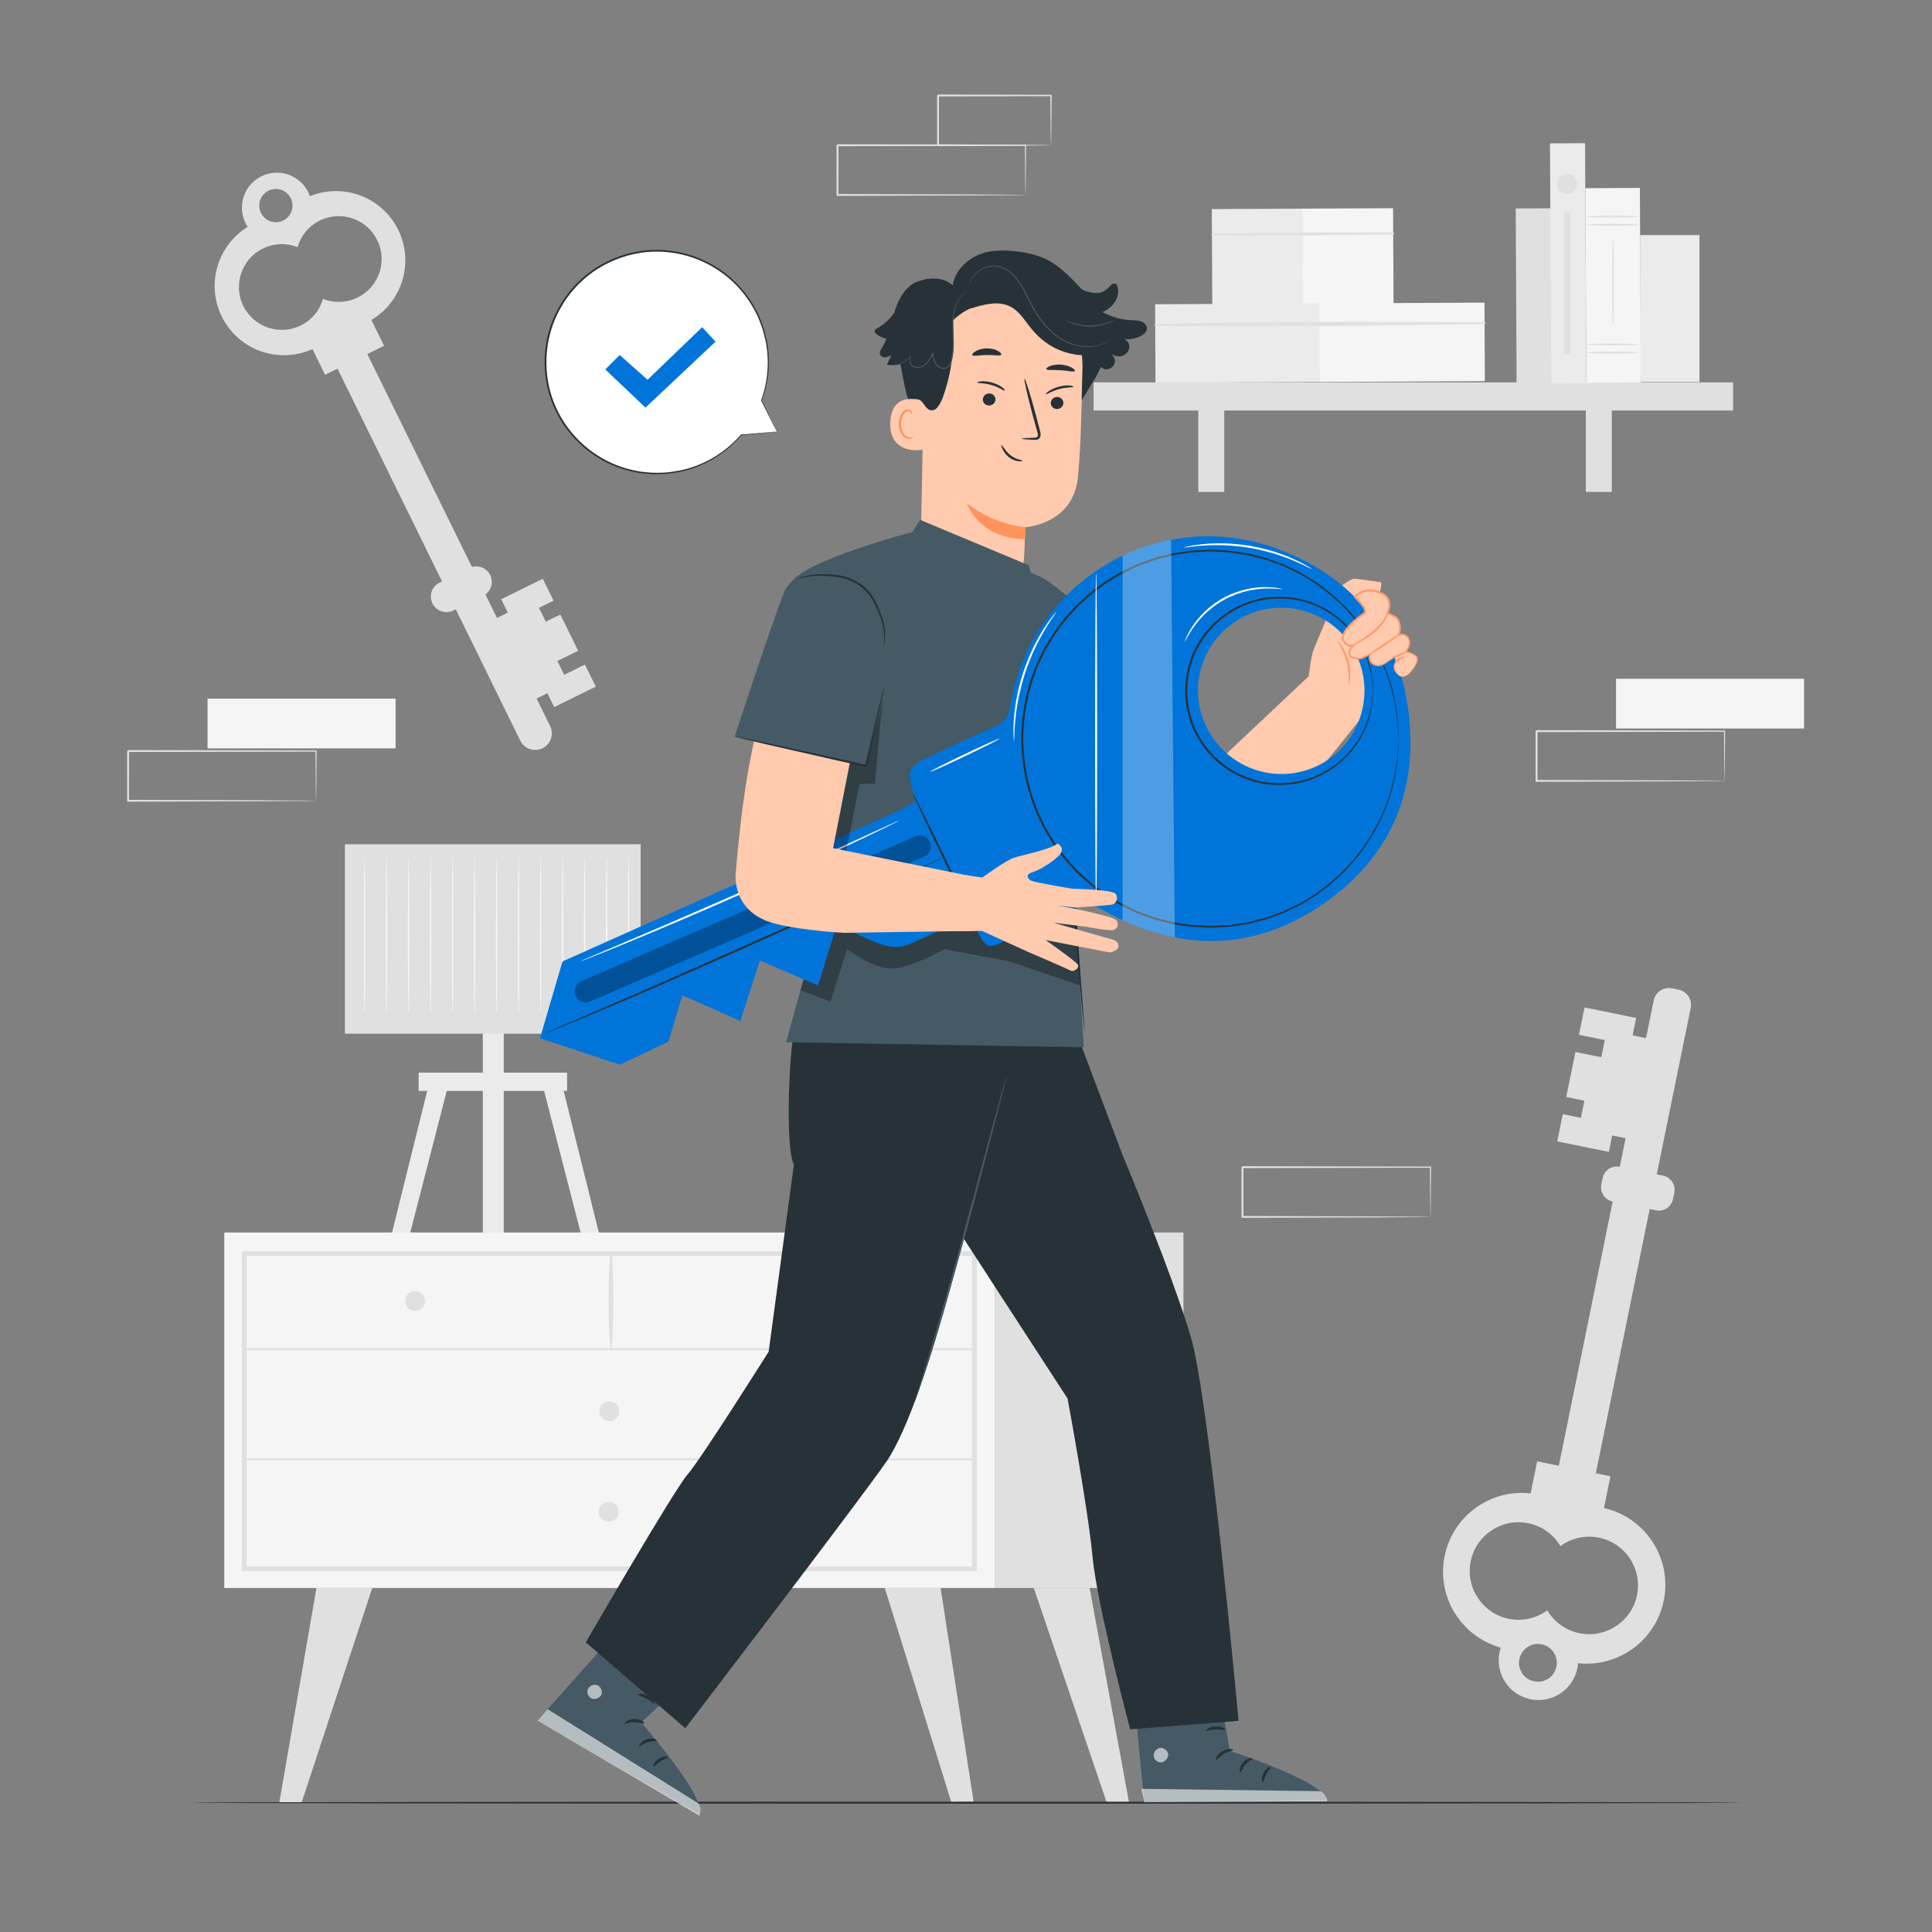 <?xml version="1.0" encoding="utf-8"?>
<!-- Generator: Adobe Illustrator 27.5.0, SVG Export Plug-In . SVG Version: 6.00 Build 0)  -->
<svg version="1.1" xmlns="http://www.w3.org/2000/svg" xmlns:xlink="http://www.w3.org/1999/xlink" x="0px" y="0px"
	 viewBox="0 0 500 500" style="enable-background:new 0 0 500 500;" xml:space="preserve">
<rect x="0" y="0" width="500" height="500" fill="#808080" stroke="none"/>
<g id="Background_Complete">
	<g>
		<path style="fill:#E0E0E0;" d="M92.615,86.645l49.754,101.249c1.047,2.13,0.169,4.705-1.962,5.752l0,0
			c-2.13,1.047-4.706,0.169-5.752-1.962L84.902,90.435c-1.047-2.13-0.169-4.705,1.962-5.752l0,0
			C88.993,83.636,91.569,84.514,92.615,86.645z"/>
		
			<rect x="123.899" y="166.538" transform="matrix(-0.441 -0.897 0.897 -0.441 43.21 365.798)" style="fill:#E0E0E0;" width="23.235" height="5.809"/>
		<path style="fill:#E0E0E0;" d="M126.861,148.831L126.861,148.831c0.981,1.997,0.158,4.411-1.839,5.393l-7.709,3.788
			c-1.997,0.981-4.411,0.158-5.393-1.839v0c-0.981-1.997-0.158-4.411,1.839-5.392l7.709-3.788
			C123.465,146.011,125.88,146.835,126.861,148.831z"/>
		<polygon style="fill:#E0E0E0;" points="143.426,182.99 154.189,177.701 151.387,171.998 146.005,174.642 144.246,171.062 
			149.627,168.417 145.016,159.034 141.24,160.89 139.48,157.309 143.257,155.454 140.471,149.783 129.707,155.073 		"/>
		
			<rect x="84.73" y="80.28" transform="matrix(-0.441 -0.897 0.897 -0.441 49.486 208.397)" style="fill:#E0E0E0;" width="9.818" height="17.016"/>
		<path style="fill:#E0E0E0;" d="M63.539,57.717c0.172,0.35,0.366,0.683,0.576,1c-7.813,4.779-10.841,14.811-6.722,23.194l0,0
			c4.368,8.888,15.114,12.553,24.003,8.185l13.475-6.622c8.888-4.368,12.553-15.114,8.185-24.003l0,0
			c-4.182-8.511-14.212-12.227-22.86-8.693c-0.121-0.349-0.262-0.696-0.43-1.036c-2.202-4.481-7.62-6.329-12.101-4.127
			C63.184,47.818,61.337,53.236,63.539,57.717z M82.776,57.074c5.5-2.703,12.15-0.435,14.852,5.065
			c2.703,5.5,0.435,12.15-5.065,14.852c-2.922,1.436-6.168,1.469-8.974,0.36c-0.837,2.899-2.846,5.449-5.768,6.884
			c-5.5,2.703-12.15,0.435-14.852-5.065c-2.703-5.5-0.435-12.15,5.065-14.852c2.922-1.436,6.168-1.469,8.974-0.36
			C77.845,61.059,79.855,58.51,82.776,57.074z M75.256,51.308c1.048,2.132,0.169,4.711-1.964,5.759
			c-2.132,1.048-4.711,0.169-5.759-1.964s-0.169-4.711,1.964-5.759C71.63,48.297,74.208,49.176,75.256,51.308z"/>
	</g>
	<g>
		<path style="fill:#E0E0E0;" d="M401.991,386.361l25.988-127.465c0.441-2.163,2.552-3.559,4.714-3.118l1.746,0.356
			c2.163,0.441,3.559,2.552,3.118,4.714l-25.988,127.465c-0.441,2.163-2.552,3.559-4.715,3.118l-1.746-0.356
			C402.945,390.634,401.55,388.524,401.991,386.361z"/>
		
			<rect x="407.925" y="277.835" transform="matrix(-0.2 0.98 -0.98 -0.2 780.742 -75.346)" style="fill:#E0E0E0;" width="26.426" height="6.607"/>
		<path style="fill:#E0E0E0;" d="M414.427,306.526l0.334-1.637c0.413-2.027,2.392-3.336,4.42-2.923l11.209,2.285
			c2.028,0.413,3.336,2.392,2.923,4.42l-0.334,1.637c-0.413,2.028-2.392,3.336-4.42,2.923l-11.209-2.285
			C415.323,310.532,414.014,308.553,414.427,306.526z"/>
		<polygon style="fill:#E0E0E0;" points="423.44,263.447 410.076,260.722 408.632,267.803 415.314,269.165 414.408,273.611 
			407.726,272.249 405.35,283.9 410.039,284.856 409.133,289.302 404.444,288.346 403.008,295.386 416.373,298.111 		"/>
		
			<rect x="400.755" y="375.952" transform="matrix(-0.2 0.98 -0.98 -0.2 865.368 64.518)" style="fill:#E0E0E0;" width="11.166" height="19.353"/>
		<path style="fill:#E0E0E0;" d="M408.22,431.742c0.089-0.435,0.145-0.869,0.177-1.3c10.355,1.133,20.056-5.791,22.178-16.199l0,0
			c2.25-11.037-4.873-21.808-15.909-24.058l-16.732-3.411c-11.037-2.25-21.808,4.873-24.058,15.909v0
			c-2.155,10.568,4.288,20.887,14.528,23.72c-0.134,0.399-0.248,0.809-0.334,1.231c-1.134,5.564,2.457,10.995,8.021,12.129
			C401.655,440.897,407.086,437.306,408.22,431.742z M390.46,418.942c-6.829-1.392-11.237-8.057-9.844-14.887
			c1.392-6.829,8.057-11.237,14.887-9.844c3.628,0.74,6.572,2.967,8.327,5.917c2.769-2.027,6.351-2.924,9.978-2.185
			c6.829,1.392,11.237,8.057,9.844,14.887c-1.392,6.829-8.057,11.237-14.887,9.844c-3.628-0.74-6.572-2.967-8.327-5.917
			C397.669,418.785,394.087,419.682,390.46,418.942z M393.218,429.361c0.54-2.648,3.124-4.357,5.772-3.817
			c2.648,0.54,4.357,3.124,3.817,5.772c-0.54,2.648-3.124,4.357-5.772,3.817C394.387,434.593,392.678,432.009,393.218,429.361z"/>
	</g>
	<g>
		<g>
			<g>
				<g>
					<g>
						<g>
							
								<rect x="392.404" y="53.784" transform="matrix(1 -0.005 0.005 1 -0.404 2.13)" style="fill:#E0E0E0;" width="9.08" height="45.18"/>
						</g>
					</g>
				</g>
			</g>
		</g>
		<g>
			<g>
				<g>
					<g>
						<g>
							<g>
								
									<rect x="313.691" y="53.94" transform="matrix(1 -0.005 0.005 1 -0.35 1.741)" style="fill:#EBEBEB;" width="23.513" height="24.942"/>
							</g>
						</g>
					</g>
				</g>
			</g>
			<g>
				<g>
					<g>
						<g>
							<g>
								
									<rect x="337.092" y="53.815" transform="matrix(1 -0.005 0.005 1 -0.35 1.867)" style="fill:#F5F5F5;" width="23.513" height="24.942"/>
							</g>
						</g>
					</g>
				</g>
			</g>
			<g>
				<g>
					<g>
						<g>
							<g>
								<g>
									<path style="fill:#E0E0E0;" d="M313.661,60.892c15.626,0.129,31.29,0.038,46.914-0.216
										c0.321-0.005,0.319-0.498-0.003-0.499c-15.626-0.086-31.29-0.01-46.913,0.287
										C313.383,60.469,313.385,60.889,313.661,60.892L313.661,60.892z"/>
								</g>
							</g>
						</g>
					</g>
				</g>
			</g>
		</g>
		<g>
			<g>
				<g>
					<g>
						<g>
							<g>
								
									<rect x="299.019" y="78.518" transform="matrix(1 -0.005 0.005 1 -0.47 1.717)" style="fill:#EBEBEB;" width="42.719" height="20.326"/>
							</g>
						</g>
					</g>
				</g>
			</g>
			<g>
				<g>
					<g>
						<g>
							<g>
								
									<rect x="341.535" y="78.29" transform="matrix(1 -0.005 0.005 1 -0.469 1.946)" style="fill:#F5F5F5;" width="42.719" height="20.326"/>
							</g>
						</g>
					</g>
				</g>
			</g>
			<g>
				<g>
					<g>
						<g>
							<g>
								<g>
									<path style="fill:#E0E0E0;" d="M298.995,84.285c28.379,0.321,56.858,0.033,85.235-0.421c0.322-0.006,0.319-0.498-0.003-0.5
										c-28.381-0.15-56.861-0.133-85.235,0.492C298.717,83.863,298.719,84.282,298.995,84.285L298.995,84.285z"/>
								</g>
							</g>
						</g>
					</g>
				</g>
			</g>
		</g>
		<g>
			<g>
				<g>
					<g>
						<g>
							<rect x="283.019" y="98.958" style="fill:#E0E0E0;" width="165.506" height="7.282"/>
						</g>
					</g>
				</g>
			</g>
			<g>
				<g>
					<g>
						<g>
							<rect x="310.116" y="102.459" style="fill:#E0E0E0;" width="6.719" height="24.847"/>
						</g>
					</g>
				</g>
			</g>
			<g>
				<g>
					<g>
						<g>
							<rect x="410.412" y="102.459" style="fill:#E0E0E0;" width="6.719" height="24.847"/>
						</g>
					</g>
				</g>
			</g>
		</g>
		<g>
			<g>
				<g>
					<g>
						<g>
							
								<rect x="401.31" y="36.936" transform="matrix(1 -0.005 0.005 1 -0.359 2.178)" style="fill:#EBEBEB;" width="9.08" height="62.138"/>
						</g>
					</g>
				</g>
			</g>
		</g>
		<g>
			<g>
				<g>
					<g>
						<g>
							<g>
								
									<rect x="410.437" y="48.517" transform="matrix(1 -0.005 0.005 1 -0.389 2.241)" style="fill:#F5F5F5;" width="14.108" height="50.356"/>
							</g>
						</g>
					</g>
				</g>
			</g>
			<g>
				<g>
					<g>
						<g>
							<g>
								<path style="fill:#E0E0E0;" d="M424.315,58.18c0,0.135-3.159,0.244-7.054,0.244c-3.897,0-7.055-0.11-7.055-0.244
									c0-0.135,3.158-0.244,7.055-0.244C421.157,57.936,424.315,58.046,424.315,58.18z"/>
							</g>
						</g>
					</g>
				</g>
			</g>
			<g>
				<g>
					<g>
						<g>
							<g>
								<path style="fill:#E0E0E0;" d="M424.315,56.065c0,0.135-3.159,0.244-7.054,0.244c-3.897,0-7.055-0.109-7.055-0.244
									c0-0.135,3.158-0.244,7.055-0.244C421.157,55.821,424.315,55.93,424.315,56.065z"/>
							</g>
						</g>
					</g>
				</g>
			</g>
			<g>
				<g>
					<g>
						<g>
							<g>
								<path style="fill:#E0E0E0;" d="M424.315,91.258c0,0.135-3.159,0.244-7.054,0.244c-3.897,0-7.055-0.109-7.055-0.244
									s3.158-0.244,7.055-0.244C421.157,91.014,424.315,91.123,424.315,91.258z"/>
							</g>
						</g>
					</g>
				</g>
			</g>
			<g>
				<g>
					<g>
						<g>
							<g>
								<path style="fill:#E0E0E0;" d="M424.315,89.143c0,0.135-3.159,0.244-7.054,0.244c-3.897,0-7.055-0.109-7.055-0.244
									s3.158-0.244,7.055-0.244C421.157,88.898,424.315,89.008,424.315,89.143z"/>
							</g>
						</g>
					</g>
				</g>
			</g>
			<g>
				<g>
					<g>
						<g>
							<g>
								<path style="fill:#E0E0E0;" d="M417.488,84.527c-0.135,0-0.244-5.08-0.244-11.346c0-6.268,0.109-11.347,0.244-11.347
									c0.135,0,0.245,5.079,0.245,11.347C417.733,79.447,417.623,84.527,417.488,84.527z"/>
							</g>
						</g>
					</g>
				</g>
			</g>
		</g>
		<g>
			<g>
				<g>
					<g>
						<g>
							<rect x="424.468" y="60.845" style="fill:#EBEBEB;" width="15.357" height="38.008"/>
						</g>
					</g>
				</g>
			</g>
		</g>
		<g>
			<g>
				<g>
					<g>
						<path style="fill:#E0E0E0;" d="M408.159,47.521c0,1.441-1.168,2.61-2.61,2.61c-1.441,0-2.61-1.168-2.61-2.61
							c0-1.441,1.168-2.61,2.61-2.61C406.991,44.911,408.159,46.08,408.159,47.521z"/>
					</g>
				</g>
			</g>
		</g>
		<g>
			<g>
				<g>
					<g>
						<rect x="404.743" y="54.699" style="fill:#E0E0E0;" width="1.613" height="36.965"/>
					</g>
				</g>
			</g>
		</g>
	</g>
	<g>
		<g>
			<g>
				<g>
					<polygon style="fill:#EBEBEB;" points="111.548,278.352 100.046,324.687 104.705,324.687 116.644,278.352 					"/>
				</g>
			</g>
			<g>
				<g>
					<polygon style="fill:#EBEBEB;" points="144.887,278.352 156.389,324.687 151.73,324.687 139.791,278.352 					"/>
				</g>
			</g>
			<g>
				<g>
					<rect x="124.948" y="265.753" style="fill:#EBEBEB;" width="5.423" height="58.934"/>
				</g>
			</g>
		</g>
		<g>
			<g>
				<rect x="89.265" y="218.488" style="fill:#E0E0E0;" width="76.53" height="49.031"/>
			</g>
		</g>
		<g>
			<g>
				<rect x="108.345" y="277.6" style="fill:#EBEBEB;" width="38.412" height="4.735"/>
			</g>
		</g>
		<g>
			<g>
				<g>
					<path style="fill:#F5F5F5;" d="M94.35,261.122c0.018,0,0.036,0.282,0.052,0.897h-0.105c-0.079-2.398-0.136-10.342-0.136-19.757
						c0.021-5.682,0.041-10.822,0.055-14.606c0.025-1.83,0.045-3.33,0.06-4.426c0.014-0.489,0.026-0.887,0.035-1.204
						c0.012-0.275,0.025-0.419,0.038-0.419s0.026,0.144,0.038,0.419c0.009,0.317,0.021,0.715,0.035,1.204
						c0.015,1.097,0.035,2.596,0.06,4.426c0.014,3.784,0.034,8.925,0.055,14.606c0,9.414-0.057,17.359-0.136,19.757h-0.105
						C94.315,261.404,94.332,261.122,94.35,261.122z"/>
				</g>
			</g>
		</g>
		<g>
			<g>
				<g>
					<path style="fill:#F5F5F5;" d="M100.046,261.122c0.018,0,0.036,0.282,0.052,0.897h-0.105
						c-0.079-2.398-0.136-10.342-0.136-19.757c0.021-5.682,0.041-10.822,0.055-14.606c0.025-1.83,0.045-3.33,0.06-4.426
						c0.014-0.489,0.026-0.887,0.035-1.204c0.012-0.275,0.025-0.419,0.038-0.419c0.013,0,0.026,0.144,0.038,0.419
						c0.009,0.317,0.021,0.715,0.035,1.204c0.015,1.097,0.035,2.596,0.06,4.426c0.014,3.784,0.034,8.925,0.055,14.606
						c0,9.414-0.057,17.359-0.136,19.757h-0.105C100.011,261.404,100.028,261.122,100.046,261.122z"/>
				</g>
			</g>
		</g>
		<g>
			<g>
				<g>
					<path style="fill:#F5F5F5;" d="M105.742,261.122c0.018,0,0.036,0.282,0.052,0.897h-0.105
						c-0.079-2.398-0.136-10.342-0.136-19.757c0.021-5.682,0.041-10.822,0.055-14.606c0.025-1.83,0.045-3.33,0.06-4.426
						c0.014-0.489,0.026-0.887,0.035-1.204c0.012-0.275,0.025-0.419,0.038-0.419s0.026,0.144,0.038,0.419
						c0.009,0.317,0.021,0.715,0.035,1.204c0.015,1.097,0.035,2.596,0.06,4.426c0.014,3.784,0.034,8.925,0.055,14.606
						c0,9.414-0.058,17.359-0.136,19.757h-0.105C105.706,261.404,105.724,261.122,105.742,261.122z"/>
				</g>
			</g>
		</g>
		<g>
			<g>
				<g>
					<path style="fill:#F5F5F5;" d="M111.438,261.122c0.018,0,0.036,0.282,0.052,0.897h-0.105
						c-0.079-2.398-0.136-10.342-0.136-19.757c0.022-5.682,0.041-10.822,0.055-14.606c0.025-1.83,0.045-3.33,0.06-4.426
						c0.014-0.489,0.026-0.887,0.035-1.204c0.012-0.275,0.025-0.419,0.038-0.419s0.026,0.144,0.038,0.419
						c0.009,0.317,0.021,0.715,0.035,1.204c0.015,1.097,0.035,2.596,0.06,4.426c0.014,3.784,0.034,8.925,0.055,14.606
						c0,9.414-0.058,17.359-0.136,19.757h-0.105C111.402,261.404,111.42,261.122,111.438,261.122z"/>
				</g>
			</g>
		</g>
		<g>
			<g>
				<g>
					<path style="fill:#F5F5F5;" d="M117.134,261.122c0.018,0,0.036,0.282,0.052,0.897h-0.105
						c-0.079-2.398-0.136-10.342-0.136-19.757c0.021-5.682,0.041-10.822,0.055-14.606c0.025-1.83,0.045-3.33,0.06-4.426
						c0.014-0.489,0.026-0.887,0.035-1.204c0.012-0.275,0.025-0.419,0.038-0.419c0.013,0,0.026,0.144,0.038,0.419
						c0.009,0.317,0.021,0.715,0.035,1.204c0.015,1.097,0.035,2.596,0.06,4.426c0.014,3.784,0.034,8.925,0.055,14.606
						c0,9.414-0.058,17.359-0.136,19.757h-0.105C117.098,261.404,117.116,261.122,117.134,261.122z"/>
				</g>
			</g>
		</g>
		<g>
			<g>
				<g>
					<path style="fill:#F5F5F5;" d="M122.83,261.122c0.018,0,0.036,0.282,0.052,0.897h-0.105
						c-0.079-2.398-0.136-10.342-0.136-19.757c0.021-5.682,0.041-10.822,0.055-14.606c0.025-1.83,0.045-3.33,0.06-4.426
						c0.014-0.489,0.026-0.887,0.035-1.204c0.012-0.275,0.025-0.419,0.038-0.419c0.013,0,0.026,0.144,0.038,0.419
						c0.009,0.317,0.021,0.715,0.035,1.204c0.015,1.097,0.035,2.596,0.06,4.426c0.014,3.784,0.034,8.925,0.055,14.606
						c0,9.414-0.057,17.359-0.136,19.757h-0.105C122.794,261.404,122.812,261.122,122.83,261.122z"/>
				</g>
			</g>
		</g>
		<g>
			<g>
				<g>
					<path style="fill:#F5F5F5;" d="M128.526,261.122c0.018,0,0.036,0.282,0.052,0.897h-0.105
						c-0.079-2.398-0.136-10.342-0.136-19.757c0.021-5.682,0.041-10.822,0.055-14.606c0.025-1.83,0.045-3.33,0.06-4.426
						c0.014-0.489,0.026-0.887,0.035-1.204c0.012-0.275,0.025-0.419,0.038-0.419c0.013,0,0.026,0.144,0.038,0.419
						c0.009,0.317,0.021,0.715,0.035,1.204c0.015,1.097,0.035,2.596,0.06,4.426c0.014,3.784,0.034,8.925,0.055,14.606
						c0,9.414-0.057,17.359-0.136,19.757h-0.105C128.49,261.404,128.507,261.122,128.526,261.122z"/>
				</g>
			</g>
		</g>
		<g>
			<g>
				<g>
					<path style="fill:#F5F5F5;" d="M134.222,261.122c0.018,0,0.036,0.282,0.052,0.897h-0.105
						c-0.079-2.398-0.136-10.342-0.136-19.757c0.021-5.682,0.041-10.822,0.055-14.606c0.025-1.83,0.045-3.33,0.06-4.426
						c0.014-0.489,0.026-0.887,0.035-1.204c0.012-0.275,0.025-0.419,0.038-0.419c0.013,0,0.026,0.144,0.038,0.419
						c0.009,0.317,0.021,0.715,0.035,1.204c0.015,1.097,0.035,2.596,0.06,4.426c0.014,3.784,0.034,8.925,0.055,14.606
						c0,9.414-0.058,17.359-0.136,19.757h-0.105C134.186,261.404,134.203,261.122,134.222,261.122z"/>
				</g>
			</g>
		</g>
		<g>
			<g>
				<g>
					<path style="fill:#F5F5F5;" d="M139.917,261.122c0.018,0,0.036,0.282,0.052,0.897h-0.105
						c-0.079-2.398-0.136-10.342-0.136-19.757c0.021-5.682,0.041-10.822,0.055-14.606c0.025-1.83,0.045-3.33,0.06-4.426
						c0.014-0.489,0.026-0.887,0.035-1.204c0.012-0.275,0.025-0.419,0.038-0.419c0.013,0,0.026,0.144,0.038,0.419
						c0.009,0.317,0.021,0.715,0.035,1.204c0.015,1.097,0.035,2.596,0.06,4.426c0.014,3.784,0.034,8.925,0.055,14.606
						c0,9.414-0.058,17.359-0.136,19.757h-0.105C139.882,261.404,139.899,261.122,139.917,261.122z"/>
				</g>
			</g>
		</g>
		<g>
			<g>
				<g>
					<path style="fill:#F5F5F5;" d="M145.613,261.122c0.018,0,0.036,0.282,0.052,0.897h-0.105
						c-0.079-2.398-0.136-10.342-0.136-19.757c0.022-5.682,0.041-10.822,0.055-14.606c0.025-1.83,0.045-3.33,0.06-4.426
						c0.014-0.489,0.026-0.887,0.035-1.204c0.012-0.275,0.025-0.419,0.038-0.419c0.013,0,0.026,0.144,0.038,0.419
						c0.009,0.317,0.021,0.715,0.035,1.204c0.015,1.097,0.035,2.596,0.06,4.426c0.014,3.784,0.034,8.925,0.055,14.606
						c0,9.414-0.058,17.359-0.136,19.757h-0.105C145.578,261.404,145.595,261.122,145.613,261.122z"/>
				</g>
			</g>
		</g>
		<g>
			<g>
				<g>
					<path style="fill:#F5F5F5;" d="M151.309,261.122c0.018,0,0.036,0.282,0.052,0.897h-0.105
						c-0.079-2.398-0.136-10.342-0.136-19.757c0.021-5.682,0.041-10.822,0.055-14.606c0.025-1.83,0.045-3.33,0.06-4.426
						c0.014-0.489,0.026-0.887,0.035-1.204c0.012-0.275,0.025-0.419,0.038-0.419c0.013,0,0.026,0.144,0.038,0.419
						c0.009,0.317,0.021,0.715,0.035,1.204c0.015,1.097,0.035,2.596,0.06,4.426c0.014,3.784,0.034,8.925,0.055,14.606
						c0,9.414-0.058,17.359-0.136,19.757h-0.105C151.273,261.404,151.291,261.122,151.309,261.122z"/>
				</g>
			</g>
		</g>
		<g>
			<g>
				<g>
					<path style="fill:#F5F5F5;" d="M157.005,261.122c0.018,0,0.036,0.282,0.052,0.897h-0.105
						c-0.079-2.398-0.136-10.342-0.136-19.757c0.021-5.682,0.041-10.822,0.055-14.606c0.025-1.83,0.045-3.33,0.06-4.426
						c0.014-0.489,0.026-0.887,0.035-1.204c0.012-0.275,0.025-0.419,0.038-0.419c0.013,0,0.026,0.144,0.038,0.419
						c0.009,0.317,0.021,0.715,0.035,1.204c0.015,1.097,0.035,2.596,0.06,4.426c0.014,3.784,0.034,8.925,0.055,14.606
						c0,9.414-0.057,17.359-0.136,19.757h-0.105C156.969,261.404,156.987,261.122,157.005,261.122z"/>
				</g>
			</g>
		</g>
		<g>
			<g>
				<g>
					<path style="fill:#F5F5F5;" d="M162.701,261.122c0.018,0,0.036,0.282,0.052,0.897h-0.105
						c-0.079-2.398-0.136-10.342-0.136-19.757c0.021-5.682,0.041-10.822,0.055-14.606c0.025-1.83,0.045-3.33,0.06-4.426
						c0.014-0.489,0.026-0.887,0.035-1.204c0.012-0.275,0.025-0.419,0.038-0.419s0.026,0.144,0.038,0.419
						c0.009,0.317,0.021,0.715,0.035,1.204c0.015,1.097,0.035,2.596,0.06,4.426c0.014,3.784,0.034,8.925,0.055,14.606
						c0,9.414-0.057,17.359-0.136,19.757h-0.105C162.665,261.404,162.683,261.122,162.701,261.122z"/>
				</g>
			</g>
		</g>
	</g>
	<g>
		<g>
			<g>
				<g>
					<g>
						<g>
							<g>
								<g>
									<rect x="58.044" y="318.964" style="fill:#F5F5F5;" width="199.496" height="92.005"/>
								</g>
							</g>
						</g>
					</g>
				</g>
				<g>
					<g>
						<g>
							<g>
								<g>
									<path style="fill:#E0E0E0;" d="M252.792,406.633H62.61v-82.828h190.181V406.633z M63.851,405.392h187.7v-80.346h-187.7
										V405.392z"/>
								</g>
							</g>
						</g>
					</g>
				</g>
				<g>
					<g>
						<g>
							<g>
								<g>
									<rect x="257.54" y="318.964" style="fill:#E0E0E0;" width="48.736" height="92.005"/>
								</g>
							</g>
						</g>
					</g>
				</g>
				<g>
					<g>
						<g>
							<g>
								<g>
									<g>
										<path style="fill:#E0E0E0;" d="M63.231,349.438c21.372,0,42.744,0,64.116,0c33.767,0,67.533,0,101.3,0
											c7.841,0,15.683,0,23.525,0c0.322,0,0.323-0.501,0-0.501c-21.372,0-42.743,0-64.115,0c-33.767,0-67.533,0-101.3,0
											c-7.842,0-15.683,0-23.525,0C62.909,348.938,62.908,349.438,63.231,349.438L63.231,349.438z"/>
									</g>
								</g>
							</g>
						</g>
					</g>
				</g>
				<g>
					<g>
						<g>
							<g>
								<g>
									<g>
										<path style="fill:#E0E0E0;" d="M158.318,349.188c0.566-8.167,0.505-16.817,0.064-24.992c-0.018-0.327-0.491-0.328-0.509,0
											c-0.441,8.175-0.502,16.824,0.065,24.992C157.956,349.432,158.301,349.432,158.318,349.188L158.318,349.188z"/>
									</g>
								</g>
							</g>
						</g>
					</g>
				</g>
				<g>
					<g>
						<g>
							<g>
								<g>
									<path style="fill:#E0E0E0;" d="M209.175,336.692c0,1.422-1.152,2.574-2.574,2.574c-1.422,0-2.574-1.153-2.574-2.574
										c0-1.421,1.152-2.574,2.574-2.574C208.022,334.118,209.175,335.271,209.175,336.692z"/>
								</g>
							</g>
						</g>
					</g>
				</g>
				<g>
					<g>
						<g>
							<g>
								<g>
									<path style="fill:#E0E0E0;" d="M110.018,336.692c0,1.422-1.152,2.574-2.574,2.574c-1.422,0-2.574-1.153-2.574-2.574
										c0-1.421,1.152-2.574,2.574-2.574C108.866,334.118,110.018,335.271,110.018,336.692z"/>
								</g>
							</g>
						</g>
					</g>
				</g>
				<g>
					<g>
						<g>
							<g>
								<g>
									<path style="fill:#E0E0E0;" d="M160.275,365.219c0,1.422-1.152,2.574-2.574,2.574c-1.422,0-2.574-1.152-2.574-2.574
										s1.152-2.574,2.574-2.574C159.123,362.645,160.275,363.797,160.275,365.219z"/>
								</g>
							</g>
						</g>
					</g>
				</g>
				<g>
					<g>
						<g>
							<g>
								<g>
									<polygon style="fill:#E0E0E0;" points="81.896,410.969 72.273,466.533 78.051,466.533 96.339,410.969 									"/>
								</g>
							</g>
						</g>
					</g>
				</g>
				<g>
					<g>
						<g>
							<g>
								<g>
									<polygon style="fill:#E0E0E0;" points="243.426,410.969 252.015,466.533 246.238,466.533 228.982,410.969 									"/>
								</g>
							</g>
						</g>
					</g>
				</g>
				<g>
					<g>
						<g>
							<g>
								<g>
									<polygon style="fill:#E0E0E0;" points="281.992,410.969 292.206,466.533 286.428,466.533 267.548,410.969 									"/>
								</g>
							</g>
						</g>
					</g>
				</g>
				<g>
					<g>
						<g>
							<g>
								<g>
									<path style="fill:#E0E0E0;" d="M160.102,391.258c0,1.421-1.152,2.574-2.574,2.574c-1.422,0-2.574-1.152-2.574-2.574
										c0-1.422,1.152-2.574,2.574-2.574C158.95,388.684,160.102,389.836,160.102,391.258z"/>
								</g>
							</g>
						</g>
					</g>
				</g>
				<g>
					<g>
						<g>
							<g>
								<g>
									<g>
										<path style="fill:#E0E0E0;" d="M63.231,377.929c21.372,0,42.744,0,64.116,0c33.767,0,67.533,0,101.3,0
											c7.841,0,15.683,0,23.525,0c0.322,0,0.323-0.501,0-0.501c-21.372,0-42.743,0-64.115,0c-33.767,0-67.533,0-101.3,0
											c-7.842,0-15.683,0-23.525,0C62.909,377.428,62.908,377.929,63.231,377.929L63.231,377.929z"/>
									</g>
								</g>
							</g>
						</g>
					</g>
				</g>
			</g>
		</g>
	</g>
	<g>
		<g>
			<rect x="418.231" y="175.663" style="fill:#F5F5F5;" width="48.653" height="12.871"/>
		</g>
		<g>
			<g>
				<path style="fill:#E0E0E0;" d="M446.311,202.091c-0.005-0.005-0.01-0.084-0.015-0.234c-0.004-0.172-0.009-0.389-0.016-0.66
					c-0.009-0.606-0.021-1.45-0.036-2.533c-0.02-2.222-0.048-5.416-0.083-9.444l0.151,0.151c-11.109,0.022-28.776,0.057-48.65,0.097
					c0.11-0.11-0.25,0.247,0.245-0.248v0.003v0.007v0.013v0.026v0.052v0.104v0.207l0,0.414v0.825c0,0.549,0,1.096,0,1.642
					c0,1.091-0.001,2.174-0.001,3.248c-0.001,2.148-0.003,4.261-0.004,6.331l-0.242-0.242c13.854,0.044,25.977,0.083,34.671,0.11
					c4.331,0.029,7.806,0.053,10.234,0.069c1.181,0.014,2.105,0.024,2.767,0.032c0.298,0.007,0.536,0.012,0.724,0.016
					C446.219,202.08,446.305,202.085,446.311,202.091c0.005,0.005-0.071,0.01-0.225,0.016c-0.18,0.004-0.408,0.009-0.694,0.015
					c-0.649,0.008-1.556,0.018-2.715,0.032c-2.414,0.016-5.871,0.04-10.178,0.069c-8.737,0.028-20.919,0.066-34.84,0.11
					l-0.242,0.001l0-0.243c-0.001-2.07-0.003-4.183-0.004-6.331c0-1.074-0.001-2.157-0.001-3.248c0-0.545,0-1.093,0-1.642l0-0.825
					v-0.414v-0.207v-0.104v-0.052v-0.026v-0.013v-0.007v-0.003c0.496-0.496,0.139-0.137,0.251-0.248
					c19.874,0.04,37.541,0.075,48.65,0.097l0.152,0l-0.001,0.151c-0.036,4.066-0.064,7.29-0.083,9.534
					c-0.016,1.068-0.028,1.902-0.037,2.499c-0.006,0.26-0.012,0.468-0.016,0.634C446.321,202.027,446.316,202.096,446.311,202.091z"
					/>
			</g>
		</g>
		<g>
			<g>
				<path style="fill:#E0E0E0;" d="M370.205,314.932c-0.005-0.005-0.01-0.084-0.015-0.234c-0.004-0.172-0.009-0.389-0.016-0.66
					c-0.009-0.606-0.021-1.45-0.036-2.533c-0.02-2.222-0.048-5.416-0.083-9.444l0.151,0.151c-11.109,0.022-28.776,0.057-48.65,0.097
					c0.11-0.11-0.25,0.247,0.245-0.247v0.003v0.007v0.013v0.026v0.052v0.104v0.207l0,0.414v0.825c0,0.549,0,1.096,0,1.642
					c0,1.091-0.001,2.174-0.001,3.248c-0.001,2.148-0.003,4.261-0.004,6.331l-0.242-0.242c13.854,0.044,25.977,0.083,34.671,0.11
					c4.331,0.029,7.806,0.053,10.234,0.069c1.181,0.014,2.105,0.024,2.767,0.032c0.298,0.007,0.536,0.012,0.724,0.016
					C370.113,314.921,370.2,314.926,370.205,314.932c0.005,0.005-0.071,0.01-0.225,0.016c-0.18,0.004-0.408,0.009-0.694,0.016
					c-0.649,0.008-1.557,0.018-2.715,0.032c-2.414,0.016-5.871,0.04-10.178,0.069c-8.737,0.028-20.919,0.066-34.84,0.11
					l-0.242,0.001l0-0.243c-0.001-2.07-0.003-4.183-0.004-6.331c0-1.074-0.001-2.157-0.001-3.248c0-0.545,0-1.093,0-1.642l0-0.825
					v-0.414v-0.207v-0.104v-0.052v-0.026v-0.013v-0.007v-0.003c0.496-0.496,0.139-0.138,0.251-0.248
					c19.874,0.04,37.541,0.075,48.65,0.097l0.152,0l-0.001,0.151c-0.036,4.066-0.064,7.29-0.083,9.534
					c-0.016,1.068-0.028,1.902-0.037,2.499c-0.006,0.26-0.012,0.468-0.016,0.634C370.215,314.868,370.21,314.937,370.205,314.932z"
					/>
			</g>
		</g>
	</g>
	<g>
		<g>
			<rect x="53.719" y="180.807" style="fill:#F5F5F5;" width="48.653" height="12.871"/>
		</g>
		<g>
			<g>
				<path style="fill:#E0E0E0;" d="M81.799,207.235c-0.005-0.005-0.01-0.084-0.015-0.234c-0.004-0.172-0.009-0.389-0.016-0.66
					c-0.009-0.606-0.021-1.45-0.037-2.533c-0.02-2.222-0.048-5.416-0.083-9.444l0.151,0.151c-11.109,0.022-28.776,0.058-48.65,0.097
					c0.11-0.11-0.25,0.247,0.245-0.247v0.003v0.007v0.013v0.026v0.052v0.104v0.207v0.414v0.825c0,0.549,0,1.096,0,1.642
					c0,1.091-0.001,2.174-0.001,3.248c-0.001,2.148-0.003,4.261-0.004,6.331l-0.242-0.242c13.854,0.044,25.977,0.082,34.671,0.11
					c4.331,0.029,7.806,0.053,10.234,0.069c1.181,0.014,2.105,0.024,2.767,0.032c0.298,0.007,0.536,0.012,0.724,0.016
					C81.707,207.225,81.794,207.23,81.799,207.235c0.005,0.005-0.071,0.01-0.225,0.016c-0.18,0.004-0.408,0.009-0.694,0.016
					c-0.649,0.008-1.556,0.018-2.715,0.032c-2.414,0.016-5.871,0.04-10.178,0.069c-8.737,0.028-20.919,0.066-34.84,0.11
					l-0.242,0.001l0-0.243c-0.001-2.07-0.003-4.183-0.004-6.331c0-1.074-0.001-2.157-0.001-3.248c0-0.545,0-1.093,0-1.642l0-0.825
					v-0.414v-0.207v-0.104v-0.052v-0.026v-0.013v-0.007v-0.003c0.496-0.496,0.139-0.137,0.251-0.248
					c19.874,0.04,37.541,0.075,48.65,0.097l0.152,0l-0.001,0.151c-0.036,4.066-0.064,7.29-0.083,9.533
					c-0.016,1.068-0.028,1.902-0.037,2.499c-0.006,0.26-0.012,0.468-0.016,0.634C81.809,207.171,81.804,207.24,81.799,207.235z"/>
			</g>
		</g>
	</g>
	<g>
		<g>
			<g>
				<path style="fill:#E0E0E0;" d="M265.399,50.453c-0.005-0.005-0.01-0.084-0.015-0.234c-0.004-0.172-0.009-0.389-0.016-0.66
					c-0.009-0.606-0.021-1.45-0.037-2.533c-0.02-2.222-0.048-5.416-0.083-9.444l0.151,0.151c-11.109,0.022-28.776,0.057-48.65,0.097
					c0.11-0.11-0.25,0.247,0.245-0.248v0.003v0.007v0.013v0.026v0.052v0.104l0,0.207v0.414v0.825c0,0.549,0,1.097,0,1.642
					c0,1.091-0.001,2.174-0.001,3.248c-0.001,2.148-0.003,4.261-0.004,6.331l-0.242-0.242c13.854,0.044,25.977,0.083,34.671,0.11
					c4.331,0.029,7.806,0.053,10.234,0.069c1.181,0.014,2.105,0.024,2.767,0.032c0.298,0.006,0.536,0.012,0.724,0.016
					C265.307,50.442,265.394,50.447,265.399,50.453c0.005,0.005-0.071,0.011-0.225,0.016c-0.18,0.004-0.408,0.009-0.694,0.016
					c-0.649,0.008-1.556,0.018-2.715,0.032c-2.414,0.016-5.871,0.04-10.178,0.069c-8.737,0.028-20.919,0.066-34.84,0.11
					l-0.242,0.001l0-0.243c-0.001-2.07-0.003-4.183-0.004-6.331c0-1.074-0.001-2.157-0.001-3.248c0-0.545,0-1.093,0-1.642l0-0.825
					v-0.414v-0.207v-0.104v-0.052v-0.026v-0.013v-0.007v-0.003c0.496-0.496,0.139-0.138,0.251-0.248
					c19.874,0.04,37.541,0.075,48.65,0.097l0.152,0l-0.001,0.151c-0.036,4.066-0.064,7.291-0.083,9.534
					c-0.016,1.068-0.028,1.902-0.037,2.499c-0.007,0.26-0.012,0.468-0.016,0.634C265.409,50.389,265.404,50.458,265.399,50.453z"/>
			</g>
		</g>
		<g>
			<g>
				<path style="fill:#E0E0E0;" d="M271.996,37.582c-0.006-0.006-0.012-0.089-0.019-0.245c-0.005-0.185-0.012-0.409-0.019-0.682
					c-0.011-0.633-0.026-1.494-0.044-2.581c-0.023-2.257-0.056-5.444-0.096-9.363l0.178,0.178c-7.573,0.018-17.875,0.043-29.23,0.07
					c-0.223,0.221,0.299-0.302,0.246-0.247v0.003v0.007v0.013v0.027v0.053v0.106l0,0.212v0.422l0,0.841c0,0.559,0,1.116-0.001,1.669
					c-0.001,1.106-0.001,2.199-0.002,3.276c-0.003,2.153-0.006,4.241-0.009,6.241l-0.236-0.236
					c8.439,0.045,15.704,0.084,20.911,0.112c2.568,0.028,4.626,0.049,6.091,0.065c0.684,0.012,1.229,0.022,1.643,0.03
					C271.785,37.562,271.986,37.572,271.996,37.582c0.01,0.01-0.172,0.019-0.531,0.029c-0.401,0.007-0.93,0.017-1.594,0.03
					c-1.452,0.016-3.492,0.038-6.037,0.065c-5.247,0.028-12.567,0.067-21.07,0.112l-0.236,0.001l0-0.237
					c-0.003-2-0.006-4.088-0.009-6.241c-0.001-1.077-0.001-2.17-0.002-3.276c0-0.553,0-1.11-0.001-1.669l0-0.841v-0.422V24.92
					v-0.106v-0.053v-0.027v-0.013v-0.007v-0.003c-0.054,0.052,0.47-0.471,0.25-0.249c11.355,0.027,21.657,0.052,29.23,0.07l0.18,0
					l-0.002,0.178c-0.04,3.965-0.073,7.189-0.096,9.472c-0.019,1.07-0.034,1.917-0.044,2.541
					C272.02,37.299,272.008,37.594,271.996,37.582z"/>
			</g>
		</g>
	</g>
</g>
<g id="Background_Simple" style="display:none;">
	<path style="display:inline;fill:#F5F5F5;" d="M434.114,111.643l-2.434-4.01c-20.516-33.808-57.609-54.188-96.717-51.715
		c-5.027,0.318-10.033,0.998-14.971,2.056c-35.557,7.611-66.496,34.5-79.321,68.937c-7.542,20.253-9.649,43.571-23.962,59.647
		c-18.627,20.922-50.251,21.579-78.055,20.712c-27.804-0.867-59.449-0.128-77.985,20.877C49.06,241.3,45.37,260.007,46.306,277.624
		c2.478,46.641,34.979,88.345,76.311,109.074c41.332,20.729,89.996,22.586,135.232,13.467
		c63.37-12.774,123.634-47.855,159.857-102.038C453.929,243.943,463.096,170.124,434.114,111.643z"/>
</g>
<g id="Floor">
	<g>
		<path style="fill:#263238;" d="M450.923,466.533c0,0.144-89.963,0.26-200.913,0.26c-110.988,0-200.932-0.116-200.932-0.26
			c0-0.144,89.944-0.26,200.932-0.26C360.959,466.272,450.923,466.389,450.923,466.533z"/>
	</g>
</g>
<g id="Speech_Bubble">
	<g>
		<g>
			<g>
				<g>
					<g>
						<g>
							<path style="fill:#FFFFFF;" d="M201.036,111.699l-3.956-8.059c1.778-4.845,2.282-10.225,1.179-15.654
								c-3.171-15.611-18.396-25.696-34.007-22.525c-15.611,3.171-25.696,18.396-22.526,34.007
								c3.171,15.611,18.396,25.696,34.008,22.525c6.518-1.324,12.068-4.754,16.096-9.433l-0.007,0.015L201.036,111.699z"/>
						</g>
						<g>
							<g>
								<path style="fill:#263238;" d="M201.036,111.699c0,0-0.185,0.028-0.573,0.071c-0.41,0.044-0.99,0.107-1.745,0.189
									c-1.58,0.165-3.888,0.405-6.885,0.717c-0.055,0.006-0.104-0.034-0.11-0.089c-0.002-0.019,0.002-0.039,0.01-0.055
									l0.007-0.015l0.167,0.11c-2.409,2.817-6.181,6.123-11.595,8.202c-1.345,0.521-2.787,0.952-4.307,1.276
									c-1.532,0.249-3.117,0.567-4.781,0.587c-3.311,0.154-6.871-0.257-10.391-1.427c-3.517-1.163-6.986-3.082-10.023-5.754
									c-3.038-2.663-5.636-6.084-7.399-10.045c-1.788-3.95-2.628-8.459-2.437-13.02c0.199-4.559,1.457-9.209,3.899-13.302
									l0.923-1.535l1.055-1.438l0.526-0.716l0.587-0.664l1.176-1.318c0.406-0.423,0.854-0.804,1.278-1.206
									c0.437-0.388,0.837-0.817,1.316-1.148c0.932-0.694,1.82-1.441,2.828-2.002c3.898-2.44,8.269-3.881,12.602-4.32
									c4.342-0.41,8.62,0.184,12.446,1.543c3.832,1.354,7.212,3.459,9.952,5.971c2.748,2.512,4.854,5.425,6.34,8.399
									c0.782,1.474,1.297,3.007,1.812,4.476c0.374,1.511,0.801,2.956,0.976,4.392c0.818,5.746-0.224,10.647-1.515,14.099
									l-0.004-0.078c1.263,2.633,2.237,4.663,2.904,6.054c0.316,0.665,0.559,1.176,0.731,1.538
									C200.965,111.531,201.036,111.699,201.036,111.699s-0.102-0.185-0.28-0.533c-0.184-0.363-0.444-0.876-0.783-1.544
									c-0.685-1.364-1.686-3.355-2.983-5.938c-0.012-0.025-0.013-0.054-0.004-0.078c1.246-3.442,2.238-8.306,1.396-13.986
									c-0.181-1.42-0.612-2.847-0.988-4.339c-0.517-1.449-1.032-2.962-1.811-4.414c-1.481-2.931-3.57-5.798-6.289-8.267
									c-2.711-2.469-6.048-4.534-9.828-5.86c-3.772-1.33-7.986-1.906-12.259-1.497c-4.266,0.439-8.567,1.862-12.399,4.266
									c-0.991,0.552-1.863,1.289-2.781,1.971c-0.472,0.326-0.865,0.749-1.295,1.131c-0.416,0.396-0.858,0.77-1.257,1.187
									l-1.157,1.297l-0.578,0.653l-0.517,0.705l-1.038,1.415l-0.908,1.511c-2.403,4.027-3.642,8.601-3.841,13.086
									c-0.191,4.487,0.629,8.928,2.384,12.818c1.73,3.902,4.282,7.275,7.269,9.906c2.987,2.639,6.401,4.541,9.866,5.699
									c3.468,1.165,6.98,1.584,10.25,1.446c1.644-0.012,3.211-0.32,4.727-0.558c1.504-0.313,2.932-0.731,4.266-1.239
									c5.367-2.025,9.13-5.271,11.553-8.043c0.036-0.042,0.099-0.047,0.142-0.011c0.035,0.03,0.044,0.081,0.025,0.121
									l-0.007,0.014l-0.1-0.144c2.972-0.256,5.261-0.453,6.828-0.588c0.769-0.063,1.359-0.112,1.777-0.147
									C200.82,111.709,201.036,111.699,201.036,111.699z"/>
							</g>
						</g>
					</g>
				</g>
			</g>
		</g>
		<g>
			<g>
				<g>
					<g>
						<g>
							<g>
								<polygon style="fill: #0074d9;" points="156.651,95.616 160.384,91.883 167.583,98.282 181.716,84.683 185.182,88.416 
									167.05,105.482 								"/>
							</g>
						</g>
					</g>
				</g>
			</g>
		</g>
	</g>
</g>
<g id="Character">
	<g>
		<g>
			<g>
				<g>
					<g>
						<g>
							<g>
								<g>
									<g>
										<g>
											<path style="fill:#455A64;" d="M183.357,429.333l-17.382,16.476c0,0,17.167,19.586,14.953,23.643l-41.831-24.143
												l25.896-29.102L183.357,429.333z"/>
										</g>
									</g>
								</g>
							</g>
						</g>
					</g>
				</g>
				<g style="opacity:0.6;">
					<g>
						<g>
							<g>
								<g>
									<g>
										<g>
											<g>
												<path style="fill:#FFFFFF;" d="M154.444,436.093c-0.927-0.281-2.033,0.265-2.352,1.18
													c-0.318,0.915,0.227,2.045,1.15,2.342c0.922,0.297,2.27-0.318,2.484-1.263c0.214-0.945-0.499-2.236-1.465-2.303"/>
											</g>
										</g>
									</g>
								</g>
							</g>
						</g>
					</g>
				</g>
				<g style="opacity:0.6;">
					<g>
						<g>
							<g>
								<g>
									<g>
										<g>
											<path style="fill:#FFFFFF;" d="M139.096,445.309l2.639-2.965l39.005,24.362c0,0,0.999,1.363,0.223,3.173L139.096,445.309
												z"/>
										</g>
									</g>
								</g>
							</g>
						</g>
					</g>
				</g>
				<g>
					<g>
						<g>
							<g>
								<g>
									<g>
										<g>
											<g>
												<path style="fill:#263238;" d="M166.769,446.018c-0.132,0.195-1.188-0.341-2.573-0.316
													c-1.387-0.012-2.436,0.535-2.57,0.341c-0.16-0.155,0.888-1.161,2.566-1.162
													C165.87,444.865,166.927,445.862,166.769,446.018z"/>
											</g>
										</g>
									</g>
								</g>
							</g>
						</g>
					</g>
				</g>
				<g>
					<g>
						<g>
							<g>
								<g>
									<g>
										<g>
											<g>
												<path style="fill:#263238;" d="M169.943,450.486c-0.076,0.222-1.154,0.018-2.363,0.437
													c-1.221,0.383-1.966,1.189-2.159,1.055c-0.207-0.087,0.389-1.343,1.902-1.835
													C168.831,449.639,170.058,450.293,169.943,450.486z"/>
											</g>
										</g>
									</g>
								</g>
							</g>
						</g>
					</g>
				</g>
				<g>
					<g>
						<g>
							<g>
								<g>
									<g>
										<g>
											<g>
												<path style="fill:#263238;" d="M169.154,457.15c-0.208-0.071,0.141-1.244,1.341-2.015
													c1.194-0.78,2.407-0.62,2.387-0.401c0.01,0.235-0.965,0.441-1.94,1.089C169.951,456.449,169.365,457.254,169.154,457.15
													z"/>
											</g>
										</g>
									</g>
								</g>
							</g>
						</g>
					</g>
				</g>
				<g>
					<g>
						<g>
							<g>
								<g>
									<g>
										<g>
											<g>
												<path style="fill:#263238;" d="M169.436,440.972c-0.198,0.13-0.941-0.721-2.118-1.354
													c-1.164-0.656-2.28-0.829-2.276-1.066c-0.025-0.217,1.297-0.417,2.672,0.347
													C169.095,439.652,169.633,440.877,169.436,440.972z"/>
											</g>
										</g>
									</g>
								</g>
							</g>
						</g>
					</g>
				</g>
			</g>
			<g>
				<g>
					<g>
						<g>
							<g>
								<g>
									<g>
										<g>
											<path style="fill:#263238;" d="M172.182,436.767c-0.049,0.084-0.916-0.289-2.041-1.297
												c-0.559-0.503-1.17-1.173-1.729-2.005c-0.279-0.416-0.545-0.871-0.784-1.363c-0.113-0.24-0.259-0.502-0.316-0.87
												c-0.09-0.347,0.117-0.956,0.576-1.12c0.407-0.182,0.863-0.085,1.162,0.093c0.308,0.179,0.514,0.394,0.702,0.589
												c0.386,0.396,0.718,0.816,0.999,1.237c0.558,0.846,0.91,1.695,1.11,2.426c0.397,1.475,0.252,2.424,0.16,2.42
												c-0.132,0.009-0.201-0.906-0.711-2.238c-0.255-0.663-0.635-1.423-1.18-2.177c-0.274-0.375-0.589-0.748-0.948-1.101
												c-0.362-0.386-0.728-0.621-0.96-0.498c-0.086,0.048-0.11,0.074-0.099,0.258c0.02,0.176,0.124,0.4,0.234,0.637
												c0.213,0.463,0.449,0.897,0.693,1.298c0.491,0.802,1.021,1.472,1.503,2.003
												C171.517,436.121,172.253,436.661,172.182,436.767z"/>
										</g>
									</g>
								</g>
							</g>
						</g>
					</g>
				</g>
			</g>
			<g>
				<g>
					<g>
						<g>
							<g>
								<g>
									<g>
										<g>
											<path style="fill:#263238;" d="M171.742,436.889c-0.09-0.014-0.037-0.978,0.702-2.317
												c0.369-0.663,0.924-1.398,1.688-2.067c0.384-0.332,0.819-0.645,1.303-0.916c0.493-0.253,1.125-0.611,1.956-0.213
												c0.414,0.239,0.552,0.766,0.497,1.108c-0.039,0.362-0.161,0.616-0.262,0.883c-0.225,0.525-0.528,0.988-0.865,1.38
												c-0.675,0.789-1.487,1.29-2.204,1.566c-1.465,0.558-2.448,0.273-2.423,0.195c-0.004-0.142,0.935-0.09,2.186-0.725
												c0.617-0.313,1.301-0.806,1.857-1.517c0.278-0.353,0.525-0.759,0.706-1.207c0.209-0.475,0.266-0.928,0.076-0.985
												c-0.201-0.131-0.753-0.021-1.138,0.221c-0.44,0.235-0.843,0.505-1.205,0.791c-0.72,0.578-1.277,1.215-1.681,1.794
												C172.126,436.046,171.87,436.927,171.742,436.889z"/>
										</g>
									</g>
								</g>
							</g>
						</g>
					</g>
				</g>
			</g>
		</g>
		<g>
			<g>
				<g>
					<g>
						<g>
							<g>
								<g>
									<g>
										<g>
											<path style="fill:#455A64;" d="M314.179,430.749l4.145,22.359c0,0,24.755,8.095,24.918,12.714l-47.11,0.56l-3.478-35.633
												H314.179z"/>
										</g>
									</g>
								</g>
							</g>
						</g>
					</g>
				</g>
				<g style="opacity:0.6;">
					<g>
						<g>
							<g>
								<g>
									<g>
										<g>
											<g>
												<path style="fill:#FFFFFF;" d="M300.027,452.418c-0.941,0.231-1.614,1.265-1.422,2.215
													c0.193,0.95,1.238,1.643,2.183,1.428c0.944-0.215,1.791-1.431,1.493-2.353c-0.297-0.922-1.569-1.669-2.435-1.234"/>
											</g>
										</g>
									</g>
								</g>
							</g>
						</g>
					</g>
				</g>
				<g style="opacity:0.6;">
					<g>
						<g>
							<g>
								<g>
									<g>
										<g>
											<path style="fill:#FFFFFF;" d="M296.132,466.382l-0.742-3.424l46.291,0.597c0,0,1.555,0.663,1.809,2.616L296.132,466.382
												z"/>
										</g>
									</g>
								</g>
							</g>
						</g>
					</g>
				</g>
				<g>
					<g>
						<g>
							<g>
								<g>
									<g>
										<g>
											<g>
												<path style="fill:#263238;" d="M319.113,452.882c-0.014,0.236-1.196,0.312-2.375,1.04
													c-1.199,0.697-1.823,1.703-2.037,1.604c-0.216-0.052,0.172-1.452,1.615-2.308
													C317.752,452.349,319.17,452.667,319.113,452.882z"/>
											</g>
										</g>
									</g>
								</g>
							</g>
						</g>
					</g>
				</g>
				<g>
					<g>
						<g>
							<g>
								<g>
									<g>
										<g>
											<g>
												<path style="fill:#263238;" d="M324.122,455.107c0.048,0.23-0.983,0.604-1.81,1.581
													c-0.855,0.952-1.085,2.025-1.319,2.008c-0.222,0.031-0.35-1.354,0.701-2.548
													C322.734,454.945,324.123,454.883,324.122,455.107z"/>
											</g>
										</g>
									</g>
								</g>
							</g>
						</g>
					</g>
				</g>
				<g>
					<g>
						<g>
							<g>
								<g>
									<g>
										<g>
											<g>
												<path style="fill:#263238;" d="M326.841,461.242c-0.215,0.045-0.513-1.142,0.126-2.417
													c0.63-1.28,1.755-1.76,1.849-1.561c0.128,0.197-0.605,0.871-1.114,1.927
													C327.169,460.233,327.076,461.225,326.841,461.242z"/>
											</g>
										</g>
									</g>
								</g>
							</g>
						</g>
					</g>
				</g>
				<g>
					<g>
						<g>
							<g>
								<g>
									<g>
										<g>
											<g>
												<path style="fill:#263238;" d="M317.153,447.672c-0.104,0.212-1.177-0.141-2.512-0.085
													c-1.335,0.029-2.384,0.449-2.501,0.244c-0.132-0.174,0.903-1.02,2.476-1.064
													C316.187,446.711,317.274,447.49,317.153,447.672z"/>
											</g>
										</g>
									</g>
								</g>
							</g>
						</g>
					</g>
				</g>
			</g>
		</g>
		<path style="fill:#263238;" d="M205.444,268.22c-0.782,0.528-2.561,27.36,0,33.244l-6.516,48.345c0,0-17.477,27.755-20.996,31.794
			c-3.518,4.039-26.339,43.437-26.339,43.437l25.764,22.224c0,0,44.781-58.507,51.979-68.891
			c11.294-16.292,24.625-77.366,24.625-77.366l1.736-30.315L205.444,268.22z"/>
		<g>
			<path style="fill:#263238;" d="M240.63,306.897c0.782,1.433,35.648,55.027,35.648,55.027s5.29,28.389,6.463,40.91
				c1.173,12.521,9.745,44.718,9.745,44.718l28.059-2.203c0,0-7.589-82.896-12.28-99.052s-17.742-47.374-17.742-47.374
				l-11.013-29.212l-31.708,0.594L240.63,306.897z"/>
			<g>
				<path style="fill:#455A64;" d="M260.478,278.484c0.017,0.005-0.043,0.303-0.175,0.866c-0.148,0.606-0.349,1.426-0.601,2.458
					c-0.555,2.177-1.337,5.246-2.298,9.018c-1.962,7.609-4.68,18.12-7.844,29.687c-3.168,11.57-6.249,21.985-8.599,29.486
					c-1.176,3.75-2.149,6.778-2.849,8.861c-0.341,1.007-0.613,1.806-0.813,2.397c-0.191,0.546-0.3,0.83-0.317,0.825
					c-0.017-0.005,0.058-0.3,0.217-0.857c0.177-0.598,0.417-1.407,0.72-2.426c0.649-2.15,1.565-5.181,2.69-8.907
					c2.259-7.525,5.282-17.95,8.449-29.516c3.115-11.555,5.934-22.015,7.991-29.643c1.028-3.755,1.864-6.809,2.458-8.977
					c0.292-1.022,0.524-1.833,0.696-2.433C260.366,278.769,260.46,278.48,260.478,278.484z"/>
			</g>
		</g>
		<g>
			<path style="fill:#FFCAAE;" d="M346.642,152.007c0,0,2.946-2.326,3.901-2.253c0.954,0.074,6.883,0.929,6.883,0.929
				s0.379,2.494-1.326,3.316c-1.704,0.822-4.226,0.888-4.226,0.888l-1.413,0.994L346.642,152.007z"/>
			<path style="fill:#FFCAAE;" d="M269.244,160.206l46.451,36.475l22.96-21.64l0.633-4.208c0.18-1.197,0.508-2.366,0.977-3.481
				l5.939-14.114l13.89,22.525c0,0-34.146,44.589-40.129,46.149c-7.883,2.056-47.154-24.529-47.154-24.529L269.244,160.206z"/>
			<g>
				<path style="fill:#FF9A6C;" d="M345.977,165.673c0.068-0.106,2.112,1.977,3.001,5.354c0.926,3.369,0.202,6.195,0.09,6.138
					c-0.168-0.011,0.301-2.769-0.593-6.003C347.626,167.917,345.837,165.766,345.977,165.673z"/>
			</g>
		</g>
		<g>
			<g>
				<g>
					<g>
						<g>
							<g>
								<g>
									<g>
										<g>
											<g>
												<g>
													<g>
														<g>
															<g>
																<g>
																	<g>
																		<g>
																			<g>
																				<g>
																					<g>
																						<path style="fill:#FFCAAE;" d="M239.177,94.67l-0.906,47.602c-0.319,8.126-0.749,20.157,12.122,20.075l0,0
																							c11.162-0.913,14.396-11.37,14.686-18.953c0.137-3.597,0.259-6.597,0.298-6.965
																							c0,0,12.209-0.667,13.56-12.673c0.653-5.801,1.024-17.861,1.233-28.774
																							c0.225-11.721-8.603-21.644-20.267-22.81l-1.16-0.116C246.163,71.535,239.349,82.081,239.177,94.67z"/>
																					</g>
																				</g>
																			</g>
																		</g>
																	</g>
																</g>
															</g>
														</g>
													</g>
												</g>
											</g>
										</g>
									</g>
								</g>
							</g>
						</g>
						<g>
							<g>
								<g>
									<g>
										<g>
											<g>
												<g>
													<g>
														<g>
															<g>
																<g>
																	<g>
																		<g>
																			<g>
																				<g>
																					<g>
																						<path style="fill:#FF935C;" d="M265.408,136.429c0,0-7.621-0.313-15.188-6.192c0,0,2.94,9.162,15.042,9.278
																							L265.408,136.429z"/>
																					</g>
																				</g>
																			</g>
																		</g>
																	</g>
																</g>
															</g>
														</g>
													</g>
												</g>
											</g>
										</g>
									</g>
								</g>
							</g>
						</g>
					</g>
				</g>
			</g>
			<g>
				<g>
					<g>
						<g>
							<g>
								<g>
									<g>
										<g>
											<g>
												<g>
													<g>
														<g>
															<g>
																<g>
																	<g>
																		<g>
																			<g>
																				<g>
																					<g>
																						<g>
																							<g>
																								<g>
																									<g>
																										<path style="fill:#263238;" d="M259.993,101.087c-0.268,0.063-1.438-0.882-3.375-1.441
																											c-1.93-0.573-3.542-0.441-3.706-0.631c-0.083-0.087,0.225-0.253,0.93-0.319
																											c0.695-0.068,1.818-0.005,3.023,0.347c1.205,0.353,2.134,0.889,2.63,1.306
																											C260.003,100.771,260.123,101.061,259.993,101.087z"/>
																									</g>
																								</g>
																							</g>
																						</g>
																					</g>
																				</g>
																			</g>
																		</g>
																	</g>
																</g>
															</g>
														</g>
													</g>
												</g>
											</g>
										</g>
									</g>
								</g>
								<g>
									<g>
										<g>
											<g>
												<g>
													<g>
														<g>
															<g>
																<g>
																	<g>
																		<g>
																			<g>
																				<g>
																					<g>
																						<g>
																							<g>
																								<g>
																									<path style="fill:#263238;" d="M257.618,103.46c-0.056,0.86-0.83,1.523-1.73,1.482
																										c-0.898-0.041-1.582-0.771-1.527-1.632c0.055-0.86,0.83-1.524,1.728-1.483
																										C256.989,101.868,257.673,102.599,257.618,103.46z"/>
																								</g>
																							</g>
																						</g>
																					</g>
																				</g>
																			</g>
																		</g>
																	</g>
																</g>
															</g>
														</g>
													</g>
												</g>
											</g>
										</g>
									</g>
								</g>
								<g>
									<g>
										<g>
											<g>
												<g>
													<g>
														<g>
															<g>
																<g>
																	<g>
																		<g>
																			<g>
																				<g>
																					<g>
																						<g>
																							<g>
																								<g>
																									<path style="fill:#263238;" d="M264.459,113.529c0.002-0.106,1.17-0.189,3.054-0.241
																										c0.477-0.002,0.932-0.051,1.044-0.364c0.145-0.33-0.001-0.858-0.175-1.43
																										c-0.329-1.186-0.674-2.429-1.036-3.731c-1.426-5.307-2.408-9.652-2.193-9.708
																										c0.214-0.055,1.544,4.201,2.97,9.509c0.34,1.308,0.666,2.554,0.975,3.747
																										c0.125,0.554,0.371,1.193,0.059,1.876c-0.162,0.34-0.534,0.561-0.844,0.612
																										c-0.312,0.062-0.578,0.041-0.812,0.031C265.617,113.742,264.455,113.635,264.459,113.529z"/>
																								</g>
																							</g>
																						</g>
																					</g>
																				</g>
																			</g>
																		</g>
																	</g>
																</g>
															</g>
														</g>
													</g>
												</g>
											</g>
										</g>
									</g>
								</g>
							</g>
						</g>
					</g>
					<g>
						<g>
							<g>
								<g>
									<g>
										<g>
											<g>
												<g>
													<g>
														<g>
															<g>
																<g>
																	<g>
																		<g>
																			<g>
																				<g>
																					<path style="fill:#263238;" d="M259.129,91.768c-0.207,0.442-1.812,0.062-3.747,0.11
																						c-1.936,0.007-3.535,0.431-3.748-0.005c-0.093-0.208,0.218-0.612,0.886-0.993
																						c0.662-0.381,1.69-0.703,2.851-0.72c1.16-0.015,2.192,0.279,2.859,0.641
																						C258.903,91.162,259.22,91.557,259.129,91.768z"/>
																				</g>
																			</g>
																		</g>
																	</g>
																</g>
															</g>
														</g>
													</g>
												</g>
											</g>
										</g>
									</g>
								</g>
							</g>
						</g>
					</g>
					<g>
						<g>
							<g>
								<g>
									<g>
										<g>
											<g>
												<g>
													<g>
														<g>
															<g>
																<g>
																	<g>
																		<g>
																			<g>
																				<g>
																					<path style="fill:#263238;" d="M278.176,96.016c-0.221,0.359-1.783-0.088-3.688-0.198
																						c-1.904-0.144-3.494,0.092-3.685-0.295c-0.083-0.184,0.24-0.502,0.912-0.774
																						c0.667-0.272,1.69-0.466,2.832-0.39c1.142,0.078,2.144,0.407,2.785,0.766
																						C277.978,95.484,278.274,95.844,278.176,96.016z"/>
																				</g>
																			</g>
																		</g>
																	</g>
																</g>
															</g>
														</g>
													</g>
												</g>
											</g>
										</g>
									</g>
								</g>
							</g>
						</g>
					</g>
				</g>
			</g>
			<g>
				<g>
					<g>
						<g>
							<g>
								<g>
									<g>
										<g>
											<g>
												<g>
													<g>
														<g>
															<g>
																<g>
																	<g>
																		<path style="fill:#FFCAAE;" d="M239.268,103.837c-0.209-0.109-8.5-3.21-8.861,5.456
																			c-0.361,8.666,8.414,7.241,8.439,6.993C238.872,116.037,239.268,103.837,239.268,103.837z"/>
																	</g>
																</g>
															</g>
														</g>
													</g>
												</g>
											</g>
										</g>
									</g>
								</g>
							</g>
						</g>
					</g>
				</g>
				<g>
					<g>
						<g>
							<g>
								<g>
									<g>
										<g>
											<g>
												<g>
													<g>
														<g>
															<g>
																<g>
																	<g>
																		<g>
																			<path style="fill:#FF935C;" d="M236.336,112.892c-0.037-0.029-0.156,0.099-0.415,0.206
																				c-0.254,0.103-0.685,0.164-1.13-0.024c-0.901-0.374-1.612-1.86-1.589-3.423c0.011-0.789,0.208-1.534,0.513-2.144
																				c0.291-0.623,0.719-1.049,1.184-1.111c0.463-0.087,0.778,0.202,0.874,0.451c0.106,0.247,0.044,0.418,0.089,0.435
																				c0.023,0.023,0.192-0.137,0.137-0.498c-0.028-0.174-0.122-0.382-0.318-0.557
																				c-0.201-0.178-0.503-0.277-0.826-0.255c-0.67,0.018-1.298,0.608-1.633,1.278
																				c-0.372,0.671-0.612,1.507-0.624,2.394c-0.017,1.749,0.809,3.42,2.046,3.834c0.603,0.185,1.119,0.022,1.39-0.172
																				C236.312,113.101,236.365,112.909,236.336,112.892z"/>
																		</g>
																	</g>
																</g>
															</g>
														</g>
													</g>
												</g>
											</g>
										</g>
									</g>
								</g>
							</g>
						</g>
					</g>
				</g>
			</g>
			<g>
				<g>
					<path style="fill:#263238;" d="M264.615,119.276c0.036-0.224-1.652-0.293-3.129-1.482c-0.736-0.583-1.255-1.291-1.641-1.806
						c-0.382-0.521-0.652-0.84-0.731-0.791c-0.075,0.046,0.046,0.434,0.336,1.033c0.293,0.59,0.794,1.414,1.628,2.077
						c0.826,0.673,1.777,0.959,2.443,1.042C264.195,119.44,264.612,119.35,264.615,119.276z"/>
				</g>
			</g>
			<g>
				<g>
					<g>
						<g>
							<g>
								<g>
									<g>
										<g>
											<g>
												<g>
													<path style="fill:#263238;" d="M277.797,100.13c-0.198,0.187-1.68,0.013-3.626,0.542
														c-1.947,0.513-3.264,1.435-3.502,1.364c-0.115-0.029,0.066-0.318,0.638-0.729c0.563-0.407,1.559-0.924,2.772-1.248
														c1.213-0.324,2.281-0.36,2.918-0.273C277.646,99.87,277.896,100.044,277.797,100.13z"/>
												</g>
											</g>
										</g>
									</g>
								</g>
							</g>
						</g>
					</g>
				</g>
			</g>
			<g>
				<g>
					<g>
						<g>
							<g>
								<g>
									<g>
										<g>
											<g>
												<path style="fill:#263238;" d="M275.199,104.37c-0.055,0.86-0.83,1.523-1.729,1.482
													c-0.898-0.041-1.582-0.771-1.527-1.631c0.055-0.86,0.83-1.524,1.728-1.483
													C274.57,102.779,275.255,103.51,275.199,104.37z"/>
											</g>
										</g>
									</g>
								</g>
							</g>
						</g>
					</g>
				</g>
			</g>
			<g>
				<path style="fill:#263238;" d="M296.757,84.616c-0.118-0.488-0.46-0.896-0.885-1.163c-0.927-0.581-2.015-0.537-3.063-0.581
					c-2.609-0.112-5.18-0.849-7.475-2.092c0.822-0.389,1.594-0.869,2.254-1.494c1.365-1.291,2.183-3.301,1.622-5.093
					c-0.105-0.336-0.29-0.691-0.624-0.804c-0.53-0.178-1.011,0.334-1.395,0.74c-1.261,1.336-2.409,1.893-4.231,1.66
					c-1.132-0.145-2.224-0.429-3.102-1.008c-0.035-0.038-0.065-0.08-0.1-0.118c-0.416-0.453-0.822-0.885-1.223-1.304
					c-0.001-0.002-0.002-0.003-0.003-0.004l0.001,0.003c-3.012-3.152-5.616-5.349-8.326-6.525
					c-3.972-1.724-10.67-2.559-14.886-1.573c-4.216,0.986-8.067,4.283-8.764,8.556c-2.295-2.048-5.82-2.126-8.711-1.052
					l-0.071-0.033c-3.215,1.05-5.115,4.366-6.141,7.589c-0.056,0.176-0.106,0.355-0.159,0.532c-1.122,1.678-2.625,3.101-4.398,4.071
					c-0.313,0.171-0.671,0.381-0.718,0.734c-0.047,0.35,0.242,0.649,0.524,0.862c0.749,0.567,1.629,0.95,2.549,1.14
					c-0.312,0.764-0.674,1.505-1.116,2.21c-0.376,0.599-0.823,1.317-0.526,1.959c0.23,0.496,0.847,0.715,1.39,0.65
					c0.543-0.065,1.031-0.351,1.5-0.631c-0.378,0.841-0.756,1.682-1.134,2.523c1.147,0.232,2.342,0.171,3.471-0.138
					c0.595,3.055,1.256,6.951,1.984,9.031c1.331,0.032,2.6-0.246,3.401,0.514c1.089,1.033,1.537,2.933,3.41,2.266
					c0.953-0.339,1.867-2.296,2.208-3.248c2.266-6.322,3.144-13.134,2.566-19.825c1.357-1.371,2.979-2.477,4.751-3.239l-0.146,0.124
					c3.394-1.078,7.229-2.125,10.377-0.461c2.442,1.291,3.828,3.898,5.624,5.997c3.403,3.978,7.607,6.179,12.829,6.544
					c0.374,3.644-0.138,8.239-0.051,11.632l3.278-5.38l0.002,0.027c0.244-0.391,0.448-0.786,0.645-1.183l0.067-0.12l0-0.015
					c0.314-0.637,0.613-1.275,1.005-1.902c0.011,0.01,0.021,0.02,0.032,0.03c1.792,1.669,4.564-0.735,3.169-2.748
					c-0.277-0.399-0.611-0.758-0.996-1.056c0.818,0.81,2.059,1.221,3.168,0.913c1.109-0.309,1.993-1.399,1.928-2.549
					c-0.045-0.785-0.585-1.5-1.284-1.828c1.48,0.154,3.005-0.129,4.317-0.831C296.163,86.463,297.016,85.69,296.757,84.616z"/>
			</g>
			<g>
				<g>
					<path style="fill:#455A64;" d="M250.309,75.299c0.023,0.032-0.513,0.305-1.237,1.072c-0.717,0.764-1.535,2.104-1.955,3.947
						c-0.214,0.916-0.36,1.943-0.389,3.051c-0.035,1.108,0.023,2.298,0.074,3.551c0.048,1.253,0.102,2.577-0.015,3.95
						c-0.059,0.685-0.16,1.381-0.327,2.075c-0.17,0.682-0.37,1.421-0.903,1.997c-0.425,0.469-1.12,0.664-1.714,0.526
						c-0.599-0.123-1.125-0.457-1.505-0.904c-0.751-0.924-0.913-2.076-1.078-3.092l0.252,0.037
						c-0.437,0.897-0.885,1.783-1.532,2.482c-0.637,0.704-1.505,1.158-2.376,1.213c-0.434,0.027-0.868-0.054-1.235-0.251
						c-0.374-0.195-0.641-0.516-0.821-0.853c-0.171-0.343-0.255-0.716-0.227-1.074c0.03-0.357,0.178-0.692,0.411-0.926l0.125,0.117
						c-0.956,1.032-1.952,1.574-2.638,1.871c-0.346,0.148-0.623,0.235-0.81,0.29c-0.188,0.05-0.287,0.071-0.289,0.063
						c-0.002-0.008,0.092-0.044,0.275-0.108c0.181-0.069,0.45-0.169,0.786-0.329c0.667-0.319,1.631-0.876,2.548-1.902l0.125,0.117
						c-0.416,0.418-0.46,1.171-0.128,1.786c0.168,0.303,0.413,0.59,0.742,0.755c0.327,0.172,0.724,0.243,1.12,0.214
						c0.8-0.058,1.609-0.484,2.206-1.154c0.611-0.669,1.044-1.531,1.476-2.43l0.183-0.381l0.068,0.419
						c0.166,1.014,0.342,2.12,1.026,2.954c0.34,0.401,0.823,0.703,1.347,0.809c0.525,0.116,1.086-0.043,1.457-0.445
						c0.466-0.498,0.67-1.198,0.835-1.869c0.164-0.677,0.265-1.358,0.324-2.032c0.119-1.349,0.071-2.665,0.031-3.916
						c-0.044-1.252-0.093-2.447-0.048-3.569c0.04-1.122,0.2-2.162,0.43-3.09c0.45-1.866,1.314-3.222,2.068-3.975
						C249.755,75.538,250.309,75.299,250.309,75.299z"/>
				</g>
			</g>
			<g>
				<g>
					<path style="fill:#455A64;" d="M287.233,88.008c0.003,0.004-0.031,0.031-0.099,0.08c-0.083,0.057-0.184,0.126-0.307,0.211
						c-0.134,0.095-0.304,0.205-0.519,0.313c-0.211,0.114-0.452,0.252-0.742,0.366c-1.132,0.501-2.939,0.981-5.177,0.789
						c-2.217-0.185-4.861-1.042-7.193-2.877c-2.358-1.794-4.401-4.397-6.048-7.361c-0.837-1.481-1.51-2.994-2.26-4.395
						c-0.744-1.402-1.573-2.701-2.592-3.737c-1.006-1.041-2.185-1.821-3.412-2.198c-0.611-0.2-1.231-0.258-1.824-0.26
						c-0.594,0.016-1.16,0.121-1.683,0.277c-1.047,0.32-1.899,0.871-2.55,1.444c-0.653,0.578-1.098,1.195-1.406,1.726
						c-0.577,1.092-0.626,1.801-0.67,1.788c-0.005-0.001,0-0.043,0.013-0.126c0.018-0.099,0.04-0.22,0.067-0.367
						c0.067-0.321,0.219-0.784,0.493-1.347c0.298-0.549,0.738-1.188,1.396-1.791c0.656-0.597,1.521-1.174,2.596-1.517
						c0.537-0.167,1.12-0.282,1.737-0.304c0.614-0.005,1.264,0.052,1.897,0.253c1.275,0.381,2.495,1.18,3.529,2.24
						c1.048,1.055,1.896,2.378,2.649,3.788c0.759,1.411,1.433,2.921,2.262,4.388c1.635,2.941,3.647,5.515,5.961,7.292
						c2.289,1.818,4.87,2.676,7.053,2.885c2.2,0.214,3.984-0.227,5.117-0.692C286.665,88.405,287.212,87.973,287.233,88.008z"/>
				</g>
			</g>
			<g>
				<g>
					<path style="fill:#455A64;" d="M288.47,82.748c0.009,0.017-0.147,0.119-0.44,0.289c-0.29,0.176-0.733,0.39-1.296,0.615
						c-0.562,0.23-1.256,0.44-2.042,0.61c-0.788,0.156-1.668,0.264-2.597,0.274c-0.929,0-1.811-0.099-2.6-0.247
						c-0.787-0.162-1.484-0.365-2.048-0.589c-0.565-0.219-1.01-0.429-1.302-0.601c-0.294-0.167-0.452-0.267-0.443-0.284
						c0.025-0.047,0.68,0.313,1.812,0.698c0.564,0.197,1.254,0.376,2.028,0.521c0.777,0.131,1.641,0.22,2.551,0.22
						c0.91-0.01,1.773-0.108,2.548-0.247c0.773-0.153,1.461-0.34,2.023-0.543C287.793,83.068,288.445,82.701,288.47,82.748z"/>
				</g>
			</g>
		</g>
		<path style="fill:#455A64;" d="M255.399,143.61l12.372,5.037c3.031,0.876,8.816,5.8,12.293,9.129l14.391,19.202l-22.002,26.813
			L255.399,143.61z"/>
		<path style="fill:#455A64;" d="M238.138,134.546l-2.008,3.144c0,0-29.084,7.585-31.495,13.411
			c-3.386,8.18,1.052,33.589,1.052,33.589l6.141,54.74l-8.396,30.29l77.042,1.317c0,0-4.675-79.412-5.759-87.818
			s-8.428-36.907-8.428-36.907L238.138,134.546z"/>
		<g>
			<path style="fill:#263238;" d="M273.405,167.725c0.009-0.001,0.025,0.085,0.049,0.253c0.024,0.199,0.055,0.445,0.092,0.748
				c0.074,0.7,0.175,1.662,0.304,2.881c0.258,2.503,0.587,6.128,0.967,10.611c0.762,8.965,1.63,21.364,2.488,35.062
				c0.857,13.703,1.667,26.102,2.335,35.072c0.336,4.452,0.609,8.07,0.802,10.621c0.087,1.222,0.156,2.187,0.206,2.889
				c0.017,0.305,0.03,0.553,0.041,0.753c0.006,0.17,0.005,0.257-0.004,0.258c-0.009,0.001-0.025-0.085-0.049-0.253
				c-0.025-0.199-0.055-0.445-0.092-0.748c-0.074-0.7-0.175-1.662-0.304-2.881c-0.258-2.503-0.587-6.128-0.967-10.61
				c-0.762-8.965-1.63-21.365-2.488-35.068c-0.857-13.698-1.667-26.096-2.335-35.066c-0.336-4.453-0.61-8.07-0.802-10.622
				c-0.087-1.222-0.156-2.188-0.206-2.89c-0.016-0.305-0.03-0.553-0.041-0.753C273.395,167.813,273.396,167.726,273.405,167.725z"/>
		</g>
		<path style="opacity:0.3;" d="M207.156,256.281l7.762,2.937l4.315-13.56c0,0,7.397,5.671,12.574,4.931
			c5.178-0.74,12.574-4.931,12.574-4.931l16.765,3.123l18.368,6.245l-1.356-22.683l-48.571-2.465l-14.67,1.726L207.156,256.281z"/>
		<g>
			<g>
				<path style="fill:#0074d9;" d="M160.456,275.533l12.528-5.969c1.158-3.878,2.33-7.751,3.608-12
					c5.318,2.36,10.063,4.466,15.012,6.662c1.793-5.574,3.387-10.528,5.042-15.672c5.243,2.265,10.007,4.323,15.055,6.504
					c1.706-5.514,3.241-10.475,4.879-15.768c4.332,1.957,7.972,3.915,11.834,5.215c1.967,0.662,4.594,0.787,6.467,0.029
					c5.41-2.189,10.589-4.95,16.037-7.572c0.781,1.491,1.27,2.359,1.699,3.255c2.576,5.39,2.753,5.474,8.254,2.944
					c5.856-2.693,11.724-5.363,17.523-8.176c2.456-1.191,4.332-0.989,6.838,0.42c19.095,10.738,38.304,11.329,56.769-1.18
					c17.479-11.842,25.125-28.93,22.552-49.741c-2.561-20.712-14.379-35.148-33.894-42.424
					c-30.757-11.468-64.163,8.427-69.284,40.898c-0.422,2.679-1.405,4.113-3.853,5.132c-5.013,2.087-9.909,4.453-14.846,6.72
					c-8.272,3.797-8.269,3.802-5.641,12.586c-1.651,0.889-3.022,1.732-4.476,2.396c-19.168,8.764-70.241,31.558-86.981,39.023
					l-5.827,19.872L160.456,275.533z M351.671,186.558c-4.213,11.087-16.731,16.615-27.823,12.286
					c-10.945-4.271-16.533-16.523-12.517-27.442c4.162-11.314,16.754-17.001,28.056-12.672
					C350.5,162.988,355.942,175.317,351.671,186.558z"/>
				<path style="opacity:0.3;" d="M239.167,221.704l-86.465,37.483c-1.449,0.628-3.134-0.037-3.762-1.487l0,0
					c-0.628-1.449,0.037-3.134,1.487-3.762l86.465-37.484c1.449-0.628,3.134,0.037,3.762,1.487v0
					C241.281,219.391,240.616,221.076,239.167,221.704z"/>
				<g>
					<path style="fill:#263238;" d="M243.913,221.995c0.004,0.008-0.082,0.057-0.254,0.143c-0.199,0.097-0.452,0.22-0.767,0.373
						c-0.713,0.333-1.708,0.798-2.971,1.388c-2.624,1.203-6.36,2.917-10.962,5.028c-9.264,4.229-22.069,10.055-36.255,16.395
						c-14.192,6.339-27.093,11.959-36.483,15.904c-4.691,1.981-8.505,3.543-11.148,4.603c-1.297,0.513-2.317,0.917-3.049,1.206
						c-0.328,0.124-0.591,0.223-0.798,0.302c-0.181,0.065-0.275,0.094-0.278,0.086c-0.003-0.008,0.084-0.054,0.258-0.135
						c0.202-0.091,0.458-0.206,0.778-0.349c0.723-0.311,1.731-0.745,3.012-1.296c2.652-1.138,6.429-2.758,11.081-4.754
						c9.351-4.03,22.224-9.702,36.415-16.04c14.166-6.341,26.991-12.081,36.316-16.255c4.631-2.048,8.391-3.71,11.031-4.877
						c1.281-0.552,2.288-0.987,3.011-1.299c0.324-0.134,0.584-0.241,0.789-0.326C243.816,222.019,243.909,221.986,243.913,221.995z"
						/>
				</g>
				<g>
					<path style="fill:#263238;" d="M253.419,241.031c-0.13,0.062-4.073-7.881-8.807-17.739c-4.735-9.862-8.467-17.904-8.338-17.967
						c0.13-0.062,4.072,7.879,8.807,17.741C249.816,232.924,253.549,240.969,253.419,241.031z"/>
				</g>
				<g>
					<path style="fill:#263238;" d="M361.953,191.177c0,0-0.031-0.267-0.066-0.788c-0.033-0.536-0.081-1.307-0.143-2.312
						c-0.029-0.509-0.062-1.077-0.099-1.703c-0.065-0.624-0.197-1.3-0.306-2.035c-0.116-0.735-0.241-1.526-0.374-2.372
						c-0.1-0.852-0.416-1.717-0.634-2.657c-0.854-3.764-2.612-8.213-5.388-12.93c-2.798-4.697-6.836-9.604-12.339-13.771
						c-0.691-0.515-1.39-1.036-2.097-1.563c-0.737-0.483-1.513-0.926-2.281-1.399c-0.783-0.446-1.525-0.988-2.366-1.368
						c-0.831-0.399-1.67-0.801-2.518-1.208c-0.425-0.201-0.852-0.404-1.281-0.607c-0.446-0.163-0.895-0.326-1.345-0.49
						c-0.901-0.329-1.811-0.66-2.729-0.995c-0.927-0.306-1.897-0.504-2.857-0.765c-0.97-0.22-1.923-0.561-2.935-0.665
						c-2.005-0.285-4.031-0.698-6.13-0.71c-1.045-0.036-2.099-0.139-3.16-0.122c-1.061,0.055-2.131,0.11-3.208,0.165
						c-0.538,0.037-1.081,0.034-1.619,0.105c-0.537,0.083-1.076,0.165-1.616,0.249c-1.079,0.179-2.176,0.305-3.261,0.529
						c-2.139,0.582-4.356,1.016-6.463,1.896l-1.608,0.59c-0.268,0.101-0.54,0.191-0.805,0.302l-0.777,0.375
						c-1.038,0.501-2.081,1.004-3.131,1.511c-1.023,0.555-2.005,1.201-3.018,1.802c-0.496,0.317-1.025,0.588-1.498,0.946
						l-1.427,1.068c-1.97,1.352-3.693,3.043-5.497,4.671c-0.817,0.9-1.638,1.804-2.463,2.713l-0.62,0.682l-0.557,0.737l-1.109,1.485
						l-1.114,1.491l-0.976,1.594l-0.974,1.604l-0.489,0.805c-0.146,0.277-0.275,0.565-0.414,0.847
						c-0.546,1.134-1.095,2.273-1.645,3.417c-0.437,1.191-0.875,2.388-1.315,3.588c-1.58,4.863-2.431,10.029-2.501,15.285
						c0.069,5.258,0.918,10.425,2.497,15.29c0.44,1.201,0.878,2.398,1.314,3.589c0.551,1.144,1.099,2.283,1.646,3.418l0.414,0.848
						l0.489,0.805l0.975,1.605l0.975,1.595l1.115,1.491l1.109,1.485l0.556,0.737l0.62,0.682c0.825,0.909,1.646,1.813,2.464,2.713
						c1.804,1.629,3.527,3.32,5.498,4.673l1.427,1.068c0.472,0.359,1.002,0.629,1.498,0.947c1.013,0.601,1.995,1.247,3.018,1.803
						c1.05,0.507,2.094,1.01,3.131,1.511l0.777,0.375c0.265,0.11,0.538,0.201,0.805,0.302l1.608,0.59
						c2.107,0.88,4.324,1.314,6.464,1.896c1.085,0.224,2.182,0.351,3.261,0.529c0.541,0.083,1.08,0.166,1.617,0.248
						c0.538,0.071,1.082,0.067,1.62,0.105c1.077,0.055,2.147,0.11,3.208,0.165c1.061,0.016,2.115-0.086,3.16-0.122
						c2.1-0.012,4.126-0.426,6.131-0.711c1.011-0.104,1.965-0.445,2.935-0.665c0.96-0.261,1.93-0.458,2.857-0.766
						c0.918-0.335,1.828-0.667,2.729-0.995c0.451-0.164,0.899-0.327,1.345-0.49c0.429-0.204,0.856-0.406,1.28-0.608
						c0.848-0.407,1.687-0.81,2.518-1.208c0.84-0.381,1.582-0.923,2.366-1.369c0.767-0.473,1.544-0.915,2.28-1.399
						c0.707-0.527,1.406-1.048,2.097-1.563c5.502-4.167,9.54-9.075,12.338-13.771c2.775-4.717,4.533-9.165,5.387-12.929
						c0.218-0.939,0.534-1.804,0.634-2.657c0.133-0.845,0.258-1.636,0.374-2.371c0.109-0.735,0.241-1.411,0.306-2.035
						c0.036-0.625,0.069-1.193,0.098-1.703c0.062-1.005,0.11-1.776,0.143-2.312C361.922,191.444,361.953,191.177,361.953,191.177
						s0.004,0.267-0.013,0.789c-0.021,0.537-0.051,1.31-0.091,2.318c-0.022,0.511-0.047,1.081-0.074,1.709
						c-0.056,0.626-0.181,1.305-0.282,2.044c-0.109,0.739-0.226,1.534-0.352,2.383c-0.093,0.857-0.401,1.727-0.613,2.672
						c-0.828,3.787-2.566,8.27-5.333,13.029c-2.79,4.739-6.835,9.698-12.365,13.915c-0.695,0.521-1.397,1.049-2.109,1.582
						c-0.74,0.49-1.521,0.939-2.294,1.418c-0.788,0.452-1.535,0.999-2.38,1.387c-0.836,0.404-1.681,0.813-2.535,1.226
						c-0.428,0.204-0.858,0.41-1.29,0.616c-0.45,0.165-0.901,0.331-1.355,0.498c-0.908,0.334-1.825,0.67-2.75,1.01
						c-0.934,0.312-1.912,0.514-2.88,0.78c-0.978,0.224-1.94,0.57-2.959,0.678c-2.022,0.292-4.066,0.713-6.185,0.731
						c-1.055,0.039-2.118,0.143-3.189,0.129c-1.071-0.053-2.151-0.106-3.238-0.16c-0.543-0.037-1.092-0.033-1.635-0.103
						c-0.542-0.082-1.086-0.165-1.632-0.247c-1.09-0.178-2.198-0.305-3.294-0.529c-2.162-0.583-4.401-1.019-6.531-1.904
						c-0.54-0.197-1.081-0.395-1.625-0.594c-0.271-0.102-0.546-0.193-0.814-0.304l-0.785-0.378
						c-1.049-0.504-2.104-1.012-3.165-1.522c-1.034-0.559-2.027-1.21-3.051-1.817c-0.501-0.32-1.036-0.593-1.514-0.955l-1.443-1.077
						c-1.991-1.365-3.735-3.07-5.558-4.716c-0.827-0.909-1.657-1.822-2.492-2.739l-0.626-0.689l-0.563-0.744l-1.122-1.499
						l-1.127-1.507l-0.987-1.611l-0.986-1.621l-0.494-0.813l-0.419-0.857c-0.553-1.147-1.108-2.298-1.665-3.454
						c-0.442-1.205-0.885-2.414-1.33-3.627c-1.599-4.917-2.457-10.14-2.526-15.454c0.07-5.312,0.931-10.533,2.53-15.448
						c0.445-1.213,0.889-2.422,1.331-3.626c0.557-1.155,1.112-2.307,1.664-3.453c0.141-0.285,0.271-0.576,0.419-0.856l0.494-0.813
						l0.985-1.621l0.987-1.61l1.127-1.506l1.122-1.499l0.563-0.744l0.626-0.689c0.834-0.917,1.665-1.83,2.491-2.738
						c1.823-1.645,3.567-3.35,5.558-4.714l1.443-1.077c0.478-0.361,1.013-0.634,1.514-0.954c1.024-0.606,2.016-1.257,3.051-1.816
						c1.061-0.51,2.116-1.018,3.164-1.522l0.785-0.378c0.267-0.111,0.543-0.202,0.814-0.304c0.543-0.199,1.085-0.396,1.624-0.594
						c2.13-0.885,4.368-1.321,6.53-1.904c1.096-0.225,2.204-0.351,3.293-0.529c0.546-0.083,1.09-0.165,1.632-0.247
						c0.543-0.071,1.092-0.066,1.635-0.103c1.087-0.054,2.167-0.107,3.238-0.16c1.071-0.014,2.134,0.09,3.189,0.129
						c2.118,0.017,4.163,0.438,6.184,0.73c1.02,0.108,1.982,0.453,2.959,0.678c0.968,0.266,1.945,0.468,2.88,0.779
						c0.925,0.34,1.842,0.677,2.75,1.01c0.454,0.167,0.906,0.333,1.355,0.498c0.432,0.206,0.862,0.412,1.29,0.616
						c0.854,0.413,1.699,0.821,2.535,1.226c0.846,0.387,1.593,0.935,2.381,1.387c0.772,0.479,1.553,0.928,2.294,1.417
						c0.711,0.534,1.414,1.061,2.109,1.582c5.53,4.217,9.575,9.176,12.366,13.915c2.768,4.759,4.506,9.242,5.334,13.03
						c0.212,0.945,0.52,1.816,0.613,2.673c0.125,0.85,0.243,1.645,0.352,2.384c0.101,0.739,0.225,1.418,0.282,2.044
						c0.027,0.628,0.052,1.198,0.074,1.709c0.04,1.008,0.07,1.781,0.091,2.318C361.958,190.91,361.953,191.177,361.953,191.177z"/>
				</g>
				<g>
					<path style="fill:#263238;" d="M355.288,178.799c-0.009,0-0.025-0.133-0.046-0.391c-0.021-0.283-0.048-0.662-0.084-1.145
						c-0.017-0.254-0.035-0.535-0.055-0.843c-0.034-0.309-0.102-0.643-0.158-1.007c-0.118-0.727-0.23-1.57-0.511-2.487
						c-0.43-1.861-1.307-4.059-2.686-6.387c-1.389-2.319-3.391-4.74-6.113-6.793c-2.713-2.034-6.136-3.764-10.085-4.461
						c-3.922-0.672-8.349-0.549-12.565,1.054c-1.073,0.344-2.081,0.875-3.118,1.372c-0.982,0.594-2.017,1.141-2.931,1.885
						c-0.972,0.667-1.821,1.502-2.711,2.306c-0.804,0.89-1.648,1.761-2.341,2.771c-1.422,1.976-2.664,4.171-3.415,6.584
						c-0.779,2.399-1.198,4.946-1.233,7.539c0.034,2.594,0.453,5.142,1.231,7.542c0.751,2.415,1.993,4.61,3.415,6.586
						c0.693,1.01,1.538,1.882,2.342,2.772c0.89,0.804,1.739,1.639,2.711,2.306c0.914,0.744,1.949,1.291,2.931,1.885
						c1.037,0.498,2.045,1.029,3.118,1.373c4.216,1.603,8.644,1.726,12.566,1.053c3.949-0.697,7.372-2.427,10.085-4.462
						c2.722-2.054,4.723-4.475,6.112-6.794c1.378-2.328,2.255-4.526,2.685-6.387c0.281-0.916,0.393-1.759,0.511-2.486
						c0.056-0.364,0.124-0.698,0.158-1.007c0.02-0.308,0.039-0.589,0.055-0.843c0.035-0.483,0.063-0.862,0.084-1.145
						C355.263,178.932,355.279,178.799,355.288,178.799s0.011,0.132,0.007,0.392c-0.008,0.285-0.019,0.666-0.032,1.151
						c-0.009,0.256-0.019,0.539-0.03,0.849c-0.026,0.311-0.086,0.648-0.134,1.016c-0.103,0.734-0.2,1.586-0.467,2.514
						c-0.404,1.884-1.261,4.116-2.632,6.487c-1.382,2.361-3.39,4.833-6.139,6.937c-2.74,2.085-6.211,3.864-10.229,4.593
						c-3.99,0.704-8.502,0.595-12.809-1.027c-1.095-0.348-2.126-0.886-3.186-1.392c-1.004-0.603-2.061-1.161-2.996-1.917
						c-0.993-0.68-1.863-1.529-2.772-2.35c-0.823-0.907-1.686-1.796-2.396-2.826c-1.456-2.016-2.726-4.259-3.496-6.725
						c-0.798-2.451-1.226-5.056-1.26-7.705c0.035-2.648,0.464-5.252,1.262-7.703c0.77-2.465,2.04-4.708,3.496-6.723
						c0.71-1.03,1.573-1.919,2.396-2.826c0.909-0.82,1.779-1.669,2.772-2.349c0.935-0.756,1.992-1.314,2.996-1.916
						c1.059-0.506,2.09-1.044,3.185-1.392c4.306-1.621,8.818-1.731,12.807-1.027c4.017,0.729,7.489,2.508,10.229,4.592
						c2.749,2.104,4.757,4.576,6.139,6.937c1.371,2.371,2.228,4.603,2.632,6.487c0.268,0.928,0.365,1.78,0.468,2.515
						c0.048,0.367,0.108,0.705,0.134,1.016c0.011,0.31,0.021,0.593,0.03,0.849c0.014,0.485,0.024,0.867,0.032,1.151
						C355.299,178.667,355.297,178.799,355.288,178.799z"/>
				</g>
				<path style="opacity:0.3;fill:#FFFFFF;" d="M290.523,143.84v94.277c0,0,5.613,2.891,13.513,4.477l-0.962-102.886
					C298.648,140.572,294.433,141.882,290.523,143.84z"/>
			</g>
			<g>
				<path style="fill:#FFFFFF;" d="M283.677,234.663c-0.144,0-0.26-19.362-0.26-43.24c0-23.887,0.117-43.244,0.26-43.244
					s0.26,19.358,0.26,43.244C283.938,215.301,283.821,234.663,283.677,234.663z"/>
			</g>
			<g>
				<path style="fill:#FFFFFF;" d="M273.369,158.327c0.029,0.022-0.242,0.447-0.753,1.194c-0.52,0.741-1.233,1.841-2.068,3.224
					c-0.842,1.38-1.756,3.075-2.68,4.999c-0.9,1.936-1.796,4.107-2.573,6.445c-0.76,2.344-1.326,4.625-1.749,6.718
					c-0.397,2.098-0.666,4.005-0.806,5.615c-0.148,1.609-0.225,2.918-0.246,3.823c-0.031,0.905-0.065,1.407-0.101,1.408
					c-0.036,0.001-0.07-0.5-0.101-1.409c-0.042-0.909-0.02-2.227,0.082-3.851c0.093-1.626,0.326-3.554,0.701-5.675
					c0.401-2.116,0.958-4.423,1.726-6.791c0.785-2.361,1.703-4.548,2.635-6.49c0.956-1.931,1.911-3.621,2.8-4.986
					c0.881-1.368,1.645-2.443,2.217-3.15C273.016,158.689,273.34,158.305,273.369,158.327z"/>
			</g>
			<g>
				<path style="fill:#FFFFFF;" d="M258.68,191.15c0.062,0.13-3.916,2.16-8.885,4.533c-4.97,2.374-9.048,4.193-9.11,4.064
					c-0.062-0.13,3.916-2.159,8.886-4.533C254.539,192.84,258.618,191.021,258.68,191.15z"/>
			</g>
			<g>
				<path style="fill:#FFFFFF;" d="M232.813,212.314c0.004,0.008-0.064,0.05-0.199,0.124c-0.165,0.086-0.364,0.189-0.607,0.316
					c-0.579,0.287-1.365,0.677-2.357,1.168c-2.051,1.006-5.032,2.436-8.726,4.18c-7.387,3.49-17.639,8.212-29.042,13.249
					c-11.408,5.036-21.805,9.433-29.36,12.541c-3.777,1.555-6.842,2.795-8.967,3.633c-1.032,0.402-1.85,0.721-2.451,0.955
					c-0.258,0.095-0.468,0.172-0.642,0.236c-0.146,0.051-0.222,0.072-0.226,0.064s0.066-0.047,0.205-0.113
					c0.169-0.077,0.373-0.17,0.623-0.284c0.592-0.257,1.398-0.605,2.414-1.045c2.146-0.912,5.176-2.201,8.902-3.785
					c7.518-3.195,17.888-7.643,29.292-12.678c11.399-5.035,21.672-9.703,29.097-13.107c3.681-1.687,6.675-3.058,8.795-4.03
					c1.01-0.455,1.81-0.815,2.399-1.08c0.252-0.108,0.459-0.196,0.63-0.269C232.734,212.332,232.809,212.306,232.813,212.314z"/>
			</g>
			<g>
				<path style="fill:#FFFFFF;" d="M331.889,152.469c-0.013,0.101-1.726-0.253-4.507-0.151c-2.763,0.088-6.631,0.781-10.366,2.79
					c-3.736,2.008-6.449,4.853-8.046,7.11c-1.618,2.264-2.268,3.888-2.36,3.843c-0.029-0.012,0.107-0.426,0.427-1.145
					c0.318-0.719,0.848-1.733,1.63-2.908c1.543-2.345,4.275-5.302,8.101-7.358c3.824-2.057,7.797-2.705,10.604-2.699
					c1.411-0.005,2.549,0.112,3.325,0.244C331.474,152.324,331.895,152.439,331.889,152.469z"/>
			</g>
			<g>
				<path style="fill:#FFFFFF;" d="M339.559,147.29c-0.018,0.031-0.458-0.171-1.235-0.561c-0.772-0.4-1.913-0.935-3.339-1.545
					c-1.424-0.619-3.159-1.259-5.116-1.872c-1.964-0.588-4.153-1.134-6.485-1.536c-2.336-0.383-4.583-0.584-6.632-0.672
					c-2.049-0.061-3.899-0.025-5.447,0.093c-1.548,0.11-2.801,0.242-3.661,0.367c-0.862,0.114-1.344,0.161-1.351,0.125
					c-0.007-0.035,0.462-0.149,1.318-0.325c0.854-0.187,2.107-0.376,3.663-0.534c1.556-0.167,3.422-0.242,5.492-0.206
					c2.069,0.062,4.344,0.25,6.704,0.638c2.356,0.406,4.566,0.973,6.542,1.592c1.968,0.644,3.706,1.326,5.121,1.993
					c1.418,0.659,2.541,1.248,3.286,1.704C339.171,146.998,339.577,147.259,339.559,147.29z"/>
			</g>
		</g>
		<g>
			<polygon style="opacity:0.3;" points="219.019,220.205 222.432,202.954 226.451,202.791 228.46,180.328 224.138,198.211 
				219.752,197.23 215.601,219.512 			"/>
			<path style="fill:#FFCAAE;" d="M254.227,227.107c0,0,5.986-4.356,8.046-5.083c2.061-0.727,9.004-1.962,11.451-3.716
				c0,0,2.2,1.185,0.34,3.088c-1.86,1.903-5.235,3.864-6.993,4.384c-1.758,0.52-1.205,1.786,0.058,2.232
				c1.262,0.446,10.252,1.982,10.252,1.982s10.449,0.224,11.305,1.283c0.856,1.059,0.146,2.489-0.709,2.788
				c-0.616,0.215-9.587,0.814-9.587,0.814l-4.613-0.548c0,0,14.336,2.645,15.154,3.854c0.818,1.209,0.109,2.029-0.627,2.467
				c-0.737,0.438-7.052-0.793-7.052-0.793l-8.609-1.064l15.663,4.484c0,0,1.426,0.613,1.127,1.788
				c-0.299,1.175-2.24,1.431-2.24,1.431l-16.568-3.213c0,0,8.072,5.68,8.356,6.421c0.38,0.992-1.29,1.898-1.935,1.484
				c-0.645-0.414-11.038-4.867-11.038-4.867l-11.886-5.413l-7.871,0.095l3.417-14.587L254.227,227.107z"/>
			<path style="fill:#FFCAAE;" d="M218.611,241.414l33.785-0.502l-0.65-14.074l-36.144-7.325l5.208-26.568l-24.646-5.693
				c-3.623,15.188-4.819,27.95-5.717,38.244c0,0-1.69,10.649,10.372,13.603C208.495,240.978,218.611,241.414,218.611,241.414z"/>
			<path style="fill:#455A64;" d="M190.143,190.611l33.995,7.6c0,0,5.939-22.14,6.144-28.284
				c0.205-6.144-8.214-25.566-20.067-21.635c0,0-3.589-0.726-6.854,4.072C202.047,154.293,190.143,190.611,190.143,190.611z"/>
			<g>
				<path style="fill:#263238;" d="M228.802,166.737c-0.103-0.002,0.303-1.93-0.372-4.934c-0.335-1.491-0.922-3.229-1.835-5.037
					c-0.884-1.818-2.057-3.756-3.962-5.086c-1.902-1.309-4.028-2.098-6.018-2.37c-1.999-0.3-3.838-0.324-5.368-0.256
					c-1.534,0.065-2.764,0.26-3.599,0.451c-0.834,0.196-1.276,0.379-1.295,0.334c-0.007-0.016,0.097-0.076,0.305-0.174
					c0.205-0.108,0.524-0.219,0.938-0.357c0.834-0.254,2.076-0.509,3.629-0.622c1.551-0.116,3.412-0.131,5.461,0.149
					c2.056,0.257,4.269,1.053,6.251,2.421c2.005,1.397,3.227,3.459,4.09,5.298c0.905,1.853,1.469,3.642,1.764,5.173
					c0.297,1.535,0.31,2.811,0.243,3.678c-0.04,0.434-0.083,0.769-0.135,0.993C228.852,166.624,228.819,166.74,228.802,166.737z"/>
			</g>
			<g>
				<path style="fill:#263238;" d="M228.802,177.752c0.015,0.003-0.002,0.142-0.047,0.406c-0.06,0.313-0.132,0.693-0.22,1.154
					c-0.225,1.071-0.528,2.513-0.901,4.288c-0.823,3.716-1.952,8.813-3.249,14.667l-0.054,0.245l-0.247-0.055
					c-2.136-0.475-4.412-0.981-6.759-1.503c-7.484-1.704-14.256-3.245-19.244-4.38c-2.404-0.572-4.374-1.042-5.819-1.386
					c-0.639-0.163-1.16-0.296-1.576-0.402c-0.359-0.098-0.546-0.157-0.542-0.175c0.004-0.018,0.198,0.008,0.565,0.073
					c0.422,0.081,0.95,0.183,1.598,0.307c1.453,0.304,3.436,0.718,5.855,1.224c4.997,1.097,11.78,2.586,19.277,4.232
					c2.345,0.527,4.621,1.039,6.755,1.519l-0.301,0.19c1.368-5.838,2.559-10.921,3.428-14.627c0.433-1.761,0.785-3.193,1.046-4.255
					c0.12-0.453,0.22-0.827,0.302-1.135C228.741,177.881,228.787,177.748,228.802,177.752z"/>
			</g>
		</g>
		<g>
			<g>
				<g>
					<path style="fill:#FFCAAE;" d="M362.403,175.039c0,0,0.982,0.387,2.082-0.579c1.099-0.966,2.929-3.498,2.133-4.454
						c-0.796-0.956-2.804-1.332-2.804-1.332s1.458-1.847,0.822-3.19c-0.907-1.914-2.706-1.146-2.706-1.146s0.84-1.4,0.051-3.561
						c-0.219-0.599-0.679-1.084-1.263-1.34l-1.737-0.762c0,0,1.555-2.315-0.218-4.246c-0.367-0.4-0.839-0.713-1.358-0.958
						c-2.294-1.084-5.075-0.87-6.773,1.016l0,0c1.404,1.392,2.971,2.947,2.624,4.092c0,0-7.346,4.869-5.448,7.45
						c1.228,1.67,2.505,0.917,2.505,0.917s-1.827,1.661-0.861,2.761c0.302,0.344,0.72,0.531,1.153,0.626
						c1.022,0.225,1.704,0.21,2.756-0.406l1.206-0.682c0,0-0.517,1.556,0.507,2.413c0.085,0.071,0.173,0.135,0.261,0.193
						c0.888,0.577,2.056,0.489,2.939-0.096l2.729-1.808l0.237,1.338C361.24,171.286,359.63,173.152,362.403,175.039z"/>
					<g>
						<path style="fill:#FF9A6C;" d="M362.403,175.039c0,0-0.377-0.166-0.929-0.704c-0.263-0.277-0.575-0.665-0.729-1.227
							c-0.151-0.558-0.064-1.283,0.404-1.9l-0.027,0.098c-0.079-0.418-0.163-0.864-0.252-1.335l0.207,0.089
							c-0.506,0.342-1.047,0.709-1.623,1.098c-0.289,0.195-0.587,0.396-0.893,0.603c-0.296,0.21-0.663,0.428-1.058,0.535
							c-0.781,0.238-1.764,0.146-2.488-0.448c-0.379-0.278-0.648-0.74-0.728-1.216c-0.088-0.482-0.051-0.963,0.088-1.452
							l0.293,0.241c-0.584,0.319-1.131,0.681-1.804,0.996c-0.675,0.321-1.513,0.321-2.235,0.147
							c-0.376-0.074-0.775-0.214-1.107-0.48c-0.332-0.24-0.607-0.7-0.577-1.159c0.012-0.455,0.197-0.852,0.417-1.2
							c0.224-0.352,0.482-0.662,0.791-0.958l0.281,0.381c-0.537,0.279-1.146,0.255-1.667,0.018
							c-0.523-0.242-0.911-0.641-1.226-1.106c-0.342-0.503-0.349-1.168-0.185-1.708c0.161-0.551,0.452-1.033,0.77-1.485
							c1.327-1.779,3.099-3.186,4.986-4.507l-0.105,0.141c0.112-0.392-0.067-0.889-0.35-1.33c-0.278-0.449-0.641-0.875-1.021-1.288
							c-0.383-0.415-0.786-0.815-1.187-1.214l-0.175-0.174l0.165-0.185c0.846-0.948,2.04-1.531,3.251-1.692
							c1.215-0.169,2.439,0.037,3.522,0.49c1.085,0.419,2.107,1.248,2.479,2.399c0.369,1.156,0.069,2.349-0.51,3.299l-0.103-0.355
							c0.607,0.269,1.205,0.534,1.794,0.795c0.64,0.299,1.136,0.868,1.345,1.512c0.42,1.215,0.477,2.55-0.102,3.687l-0.268-0.307
							c0.645-0.24,1.35-0.224,1.936,0.092c0.591,0.323,0.928,0.869,1.136,1.447c0.159,0.615,0.021,1.21-0.176,1.719
							c-0.209,0.513-0.472,0.967-0.789,1.383l-0.106-0.282c0.834,0.185,1.597,0.451,2.257,0.866c0.317,0.221,0.644,0.44,0.792,0.854
							c0.118,0.395,0.03,0.765-0.066,1.088c-0.478,1.274-1.236,2.146-1.865,2.818c-0.629,0.684-1.343,1.012-1.836,1.025
							c-0.245,0.018-0.431-0.011-0.552-0.041C362.457,175.079,362.4,175.047,362.403,175.039c0.003-0.021,0.248,0.076,0.715,0.014
							c0.469-0.048,1.111-0.372,1.707-1.059c0.592-0.67,1.32-1.57,1.74-2.769c0.085-0.297,0.142-0.629,0.049-0.909
							c-0.083-0.261-0.389-0.498-0.68-0.682c-0.609-0.372-1.364-0.624-2.152-0.786l-0.266-0.055l0.16-0.227
							c0.532-0.756,1.105-1.788,0.864-2.777c-0.17-0.456-0.488-0.96-0.954-1.192c-0.454-0.249-1.066-0.253-1.572-0.06l-0.52,0.199
							l0.253-0.506c0.471-0.944,0.444-2.204,0.038-3.314c-0.179-0.539-0.587-0.994-1.113-1.238c-0.587-0.256-1.183-0.516-1.788-0.78
							l-0.251-0.109l0.148-0.245c0.499-0.826,0.761-1.919,0.439-2.874c-0.319-0.969-1.184-1.695-2.203-2.087
							c-1.009-0.419-2.144-0.604-3.254-0.448c-1.108,0.15-2.175,0.676-2.936,1.529l-0.01-0.359c0.402,0.398,0.809,0.803,1.204,1.23
							c0.391,0.426,0.771,0.868,1.081,1.368c0.3,0.484,0.581,1.097,0.404,1.754l-0.022,0.084l-0.083,0.057
							c-1.841,1.282-3.609,2.693-4.862,4.368c-0.592,0.812-1.087,1.872-0.58,2.637c0.256,0.387,0.611,0.748,1.011,0.929
							c0.39,0.191,0.88,0.187,1.224,0.012l1.398-0.71l-1.117,1.092c-0.521,0.509-1.037,1.171-1.066,1.815
							c-0.043,0.642,0.662,1.077,1.315,1.194c0.7,0.165,1.369,0.169,1.977-0.105c0.595-0.27,1.194-0.649,1.77-0.957l0.437-0.234
							l-0.144,0.475c-0.247,0.813-0.147,1.777,0.488,2.244c0.615,0.518,1.458,0.612,2.16,0.412c0.701-0.193,1.276-0.715,1.876-1.065
							c0.583-0.378,1.132-0.734,1.644-1.066l0.174-0.113l0.033,0.202c0.078,0.473,0.152,0.921,0.221,1.34l0.009,0.053l-0.036,0.045
							c-0.419,0.527-0.53,1.193-0.406,1.702c0.123,0.519,0.401,0.903,0.642,1.184C362.074,174.801,362.425,175.005,362.403,175.039z
							"/>
					</g>
				</g>
			</g>
			<g>
				<path style="fill:#FF9A6C;" d="M359.353,157.935c0.058,0.011-0.017,0.746-0.508,1.819c-0.479,1.073-1.436,2.427-2.775,3.614
					c-1.339,1.187-2.722,2.021-3.727,2.588c-1.01,0.563-1.659,0.862-1.695,0.802c-0.038-0.063,0.547-0.477,1.502-1.116
					c0.951-0.644,2.277-1.513,3.573-2.663c1.295-1.148,2.25-2.403,2.794-3.393C359.072,158.6,359.272,157.913,359.353,157.935z"/>
			</g>
			<g>
				<path style="fill:#FF9A6C;" d="M361.988,163.849c0.076,0.008-0.069,0.63-0.79,1.209c-0.701,0.559-1.684,1.226-2.79,1.972
					c-2.212,1.477-4.069,2.577-4.149,2.457c-0.08-0.119,1.648-1.413,3.86-2.89c1.098-0.74,2.14-1.377,2.856-1.832
					C361.692,164.307,361.92,163.823,361.988,163.849z"/>
			</g>
			<g>
				<path style="fill:#FF9A6C;" d="M364.028,168.552c0.082,0.113-0.534,0.689-1.473,1.098c-0.938,0.413-1.778,0.476-1.806,0.339
					c-0.032-0.144,0.713-0.425,1.597-0.816C363.232,168.788,363.944,168.43,364.028,168.552z"/>
			</g>
			<g>
				<path style="fill:#FF9A6C;" d="M363.572,170.034c0.008,0.15-0.689,0.286-1.368,0.774c-0.69,0.471-1.057,1.08-1.195,1.021
					c-0.136-0.033,0.069-0.874,0.896-1.448C362.727,169.801,363.586,169.895,363.572,170.034z"/>
			</g>
		</g>
	</g>
</g>
</svg>
